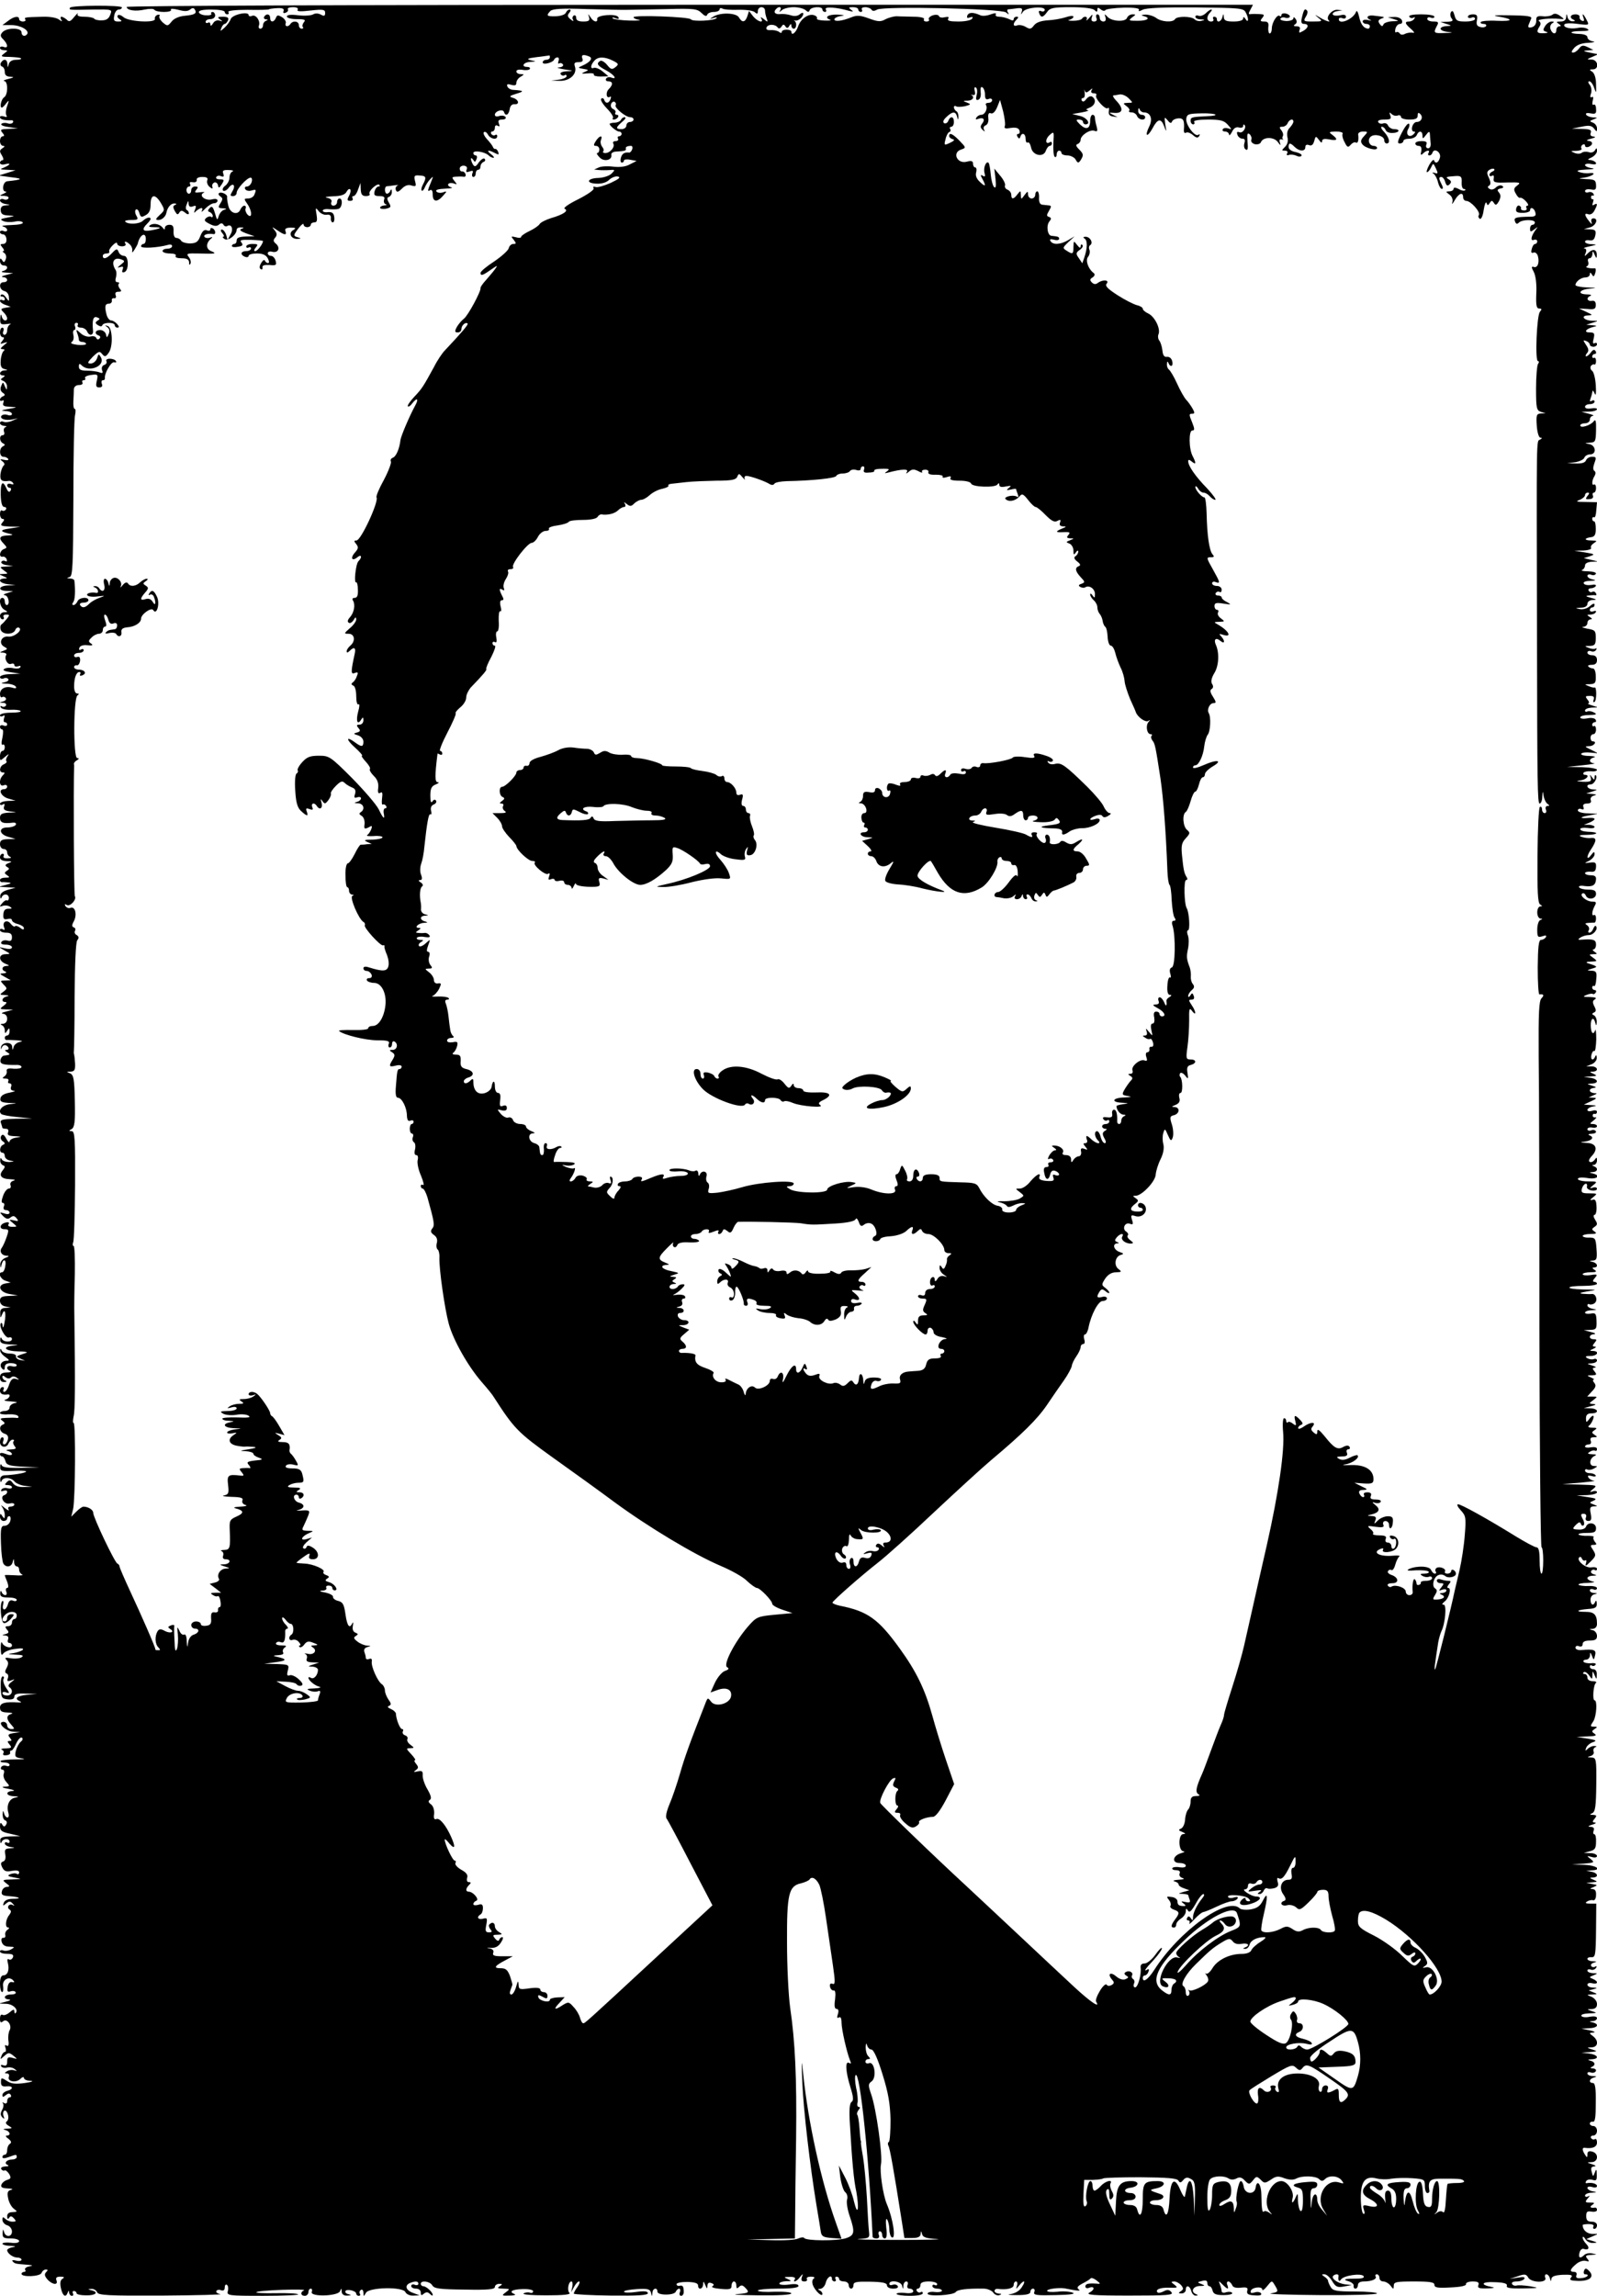 <?xml version="1.0" standalone="no"?>
<!DOCTYPE svg PUBLIC "-//W3C//DTD SVG 20010904//EN"
 "http://www.w3.org/TR/2001/REC-SVG-20010904/DTD/svg10.dtd">
<svg version="1.0" xmlns="http://www.w3.org/2000/svg"
 width="668pt" height="960pt" viewBox="0 0 668 960"
 preserveAspectRatio="xMidYMid meet">
<g transform="translate(0,960) scale(0.1,-0.1)"
fill="#000000" stroke="none">
<path d="M293 9568 c-5 -10 -6 -10 94 -8 83 1 83 1 74 -22 -6 -16 -16 -23 -35
-23 -15 -1 -30 3 -32 7 -3 4 -21 8 -40 8 -25 0 -33 4 -29 13 4 6 -2 1 -14 -13
-16 -20 -22 -23 -32 -12 -7 6 -17 12 -22 12 -4 0 -5 -6 -1 -12 6 -9 3 -9 -9 0
-10 8 -38 13 -69 12 -74 -2 -78 -2 -72 -12 3 -4 -2 -8 -10 -8 -9 0 -16 5 -16
10 0 15 -22 12 -47 -8 l-23 -17 38 0 c37 0 75 -21 66 -37 -9 -13 -24 -9 -24 7
0 20 -63 20 -80 0 -10 -11 -9 -18 4 -30 20 -21 21 -39 1 -31 -8 3 -15 1 -15
-4 0 -6 8 -10 18 -10 16 -1 16 -1 -1 -14 -16 -12 -13 -14 24 -14 23 -1 44 -3
47 -6 3 -3 -6 -6 -21 -6 -16 0 -27 -7 -30 -17 -4 -17 -5 -17 -6 0 -1 20 -16
23 -27 5 -4 -6 -2 -14 4 -16 7 -2 12 -12 12 -23 0 -13 7 -19 23 -20 18 -1 16
-3 -8 -9 -17 -4 -24 -8 -17 -9 16 -1 16 -58 -1 -68 -12 -8 -20 -43 -9 -43 2 0
11 8 18 18 12 15 13 14 4 -11 -6 -16 -7 -34 -3 -40 4 -6 0 -8 -10 -4 -10 3
-17 2 -17 -3 0 -9 17 -14 47 -13 7 1 10 -4 7 -9 -3 -5 -13 -7 -21 -4 -8 3 -20
3 -26 -1 -7 -5 5 -11 28 -14 l40 -6 -39 -2 c-33 -1 -37 -3 -26 -16 9 -10 9
-15 1 -15 -6 0 -11 -9 -11 -20 0 -11 6 -20 13 -20 8 0 7 -4 -3 -10 -12 -8 -13
-13 -2 -30 7 -12 8 -20 2 -20 -5 0 -10 -5 -10 -11 0 -6 9 -9 20 -6 27 7 25 -1
-2 -13 -21 -8 -19 -9 12 -10 l35 -2 -35 -11 -35 -11 50 -7 c54 -6 51 -10 -15
-17 -18 -2 -24 -42 -7 -43 7 0 3 -4 -8 -9 -19 -8 -19 -9 3 -9 13 -1 21 -5 17
-11 -3 -5 -12 -7 -20 -3 -8 3 -15 0 -15 -5 0 -6 10 -13 23 -15 22 -4 22 -4 0
-6 -15 -1 -21 -7 -20 -21 1 -15 9 -20 32 -21 30 -2 30 -2 -5 -9 -28 -5 -31 -8
-17 -14 10 -5 31 -6 47 -3 16 4 32 2 35 -3 4 -6 -16 -10 -47 -11 -29 -1 -45
-3 -36 -6 10 -2 18 -9 18 -15 0 -5 -7 -8 -15 -4 -8 3 -15 1 -15 -4 0 -6 6 -10
13 -10 7 0 13 -9 14 -20 1 -12 -4 -20 -14 -20 -13 0 -13 -3 -3 -15 7 -8 9 -15
4 -15 -5 0 -3 -4 4 -8 7 -5 10 -16 6 -26 -5 -14 -9 -15 -15 -4 -7 10 -9 9 -9
-4 0 -10 7 -18 15 -18 21 0 19 -18 -2 -23 -11 -3 -6 -6 12 -7 l30 -2 -30 -8
c-17 -4 -22 -8 -12 -9 21 -1 23 -21 2 -21 -21 0 -19 -31 3 -37 10 -2 19 -13
19 -25 2 -20 1 -20 -12 -2 -7 11 -17 16 -21 11 -4 -4 -2 -7 4 -7 7 0 12 -5 12
-11 0 -5 -4 -7 -10 -4 -5 3 -10 2 -10 -3 0 -5 10 -13 23 -17 l22 -8 -23 -4
c-20 -4 -20 -6 -7 -19 17 -17 20 -34 6 -34 -5 0 -12 8 -14 18 -3 11 -5 7 -6
-10 -1 -24 2 -26 27 -23 15 2 21 2 15 -1 -7 -3 -13 -14 -13 -25 0 -10 -5 -19
-11 -19 -6 0 -9 7 -5 15 3 8 1 15 -4 15 -6 0 -10 -9 -10 -20 0 -11 5 -20 11
-20 8 0 7 -5 -1 -15 -11 -13 -10 -15 6 -9 18 5 18 5 0 -10 -15 -12 -16 -16 -5
-16 8 0 10 -3 4 -8 -5 -4 -11 -21 -12 -39 -2 -23 2 -33 15 -36 16 -4 16 -5 0
-6 -20 -1 -25 -21 -5 -21 9 0 9 -2 -1 -9 -11 -7 -11 -9 2 -14 9 -4 16 -14 15
-24 0 -16 -1 -15 -9 2 -7 19 -8 19 -15 1 -5 -11 -3 -22 6 -28 11 -7 11 -11 2
-15 -7 -2 -13 -9 -13 -14 0 -6 4 -7 10 -4 6 3 7 -1 4 -9 -5 -12 2 -16 27 -17
34 -2 34 -2 -6 -9 -31 -6 -34 -7 -12 -9 15 0 27 -6 27 -12 0 -6 -8 -8 -19 -4
-22 7 -38 -10 -17 -18 8 -3 25 -4 38 -1 l23 5 -23 -10 c-12 -6 -29 -8 -37 -5
-8 4 -15 1 -15 -5 0 -6 8 -11 18 -12 9 0 12 -3 5 -5 -7 -3 -9 -12 -6 -20 3 -8
0 -14 -6 -14 -15 0 -14 -27 2 -34 9 -5 9 -7 0 -12 -18 -8 -16 -44 1 -44 8 0
17 -4 20 -9 4 -5 -4 -7 -16 -4 -19 4 -20 3 -8 -6 9 -7 11 -14 5 -18 -5 -5 -11
-20 -13 -35 -3 -27 5 -33 35 -29 6 1 14 -3 18 -9 3 -6 0 -7 -9 -4 -9 3 -16 1
-16 -5 0 -6 5 -11 11 -11 5 0 7 -5 3 -12 -5 -8 -11 -5 -17 10 -16 36 -25 25
-24 -28 1 -34 6 -50 15 -50 7 0 10 -5 7 -10 -4 -6 -11 -8 -16 -5 -5 4 -9 -3
-9 -14 0 -12 5 -21 11 -21 8 0 8 -5 -1 -15 -11 -13 -6 -15 31 -17 l44 -1 -45
-7 c-43 -6 -42 -13 5 -23 12 -3 7 -5 -12 -6 -36 -1 -41 -11 -17 -35 14 -15 14
-17 0 -22 -18 -7 -22 -35 -5 -32 6 2 14 -3 17 -11 2 -8 0 -11 -6 -7 -6 3 -13
2 -16 -3 -4 -5 6 -12 21 -14 l28 -4 -29 -2 c-28 -1 -29 -2 -10 -16 19 -14 19
-14 -1 -15 l-20 -1 20 -9 c17 -7 17 -9 3 -9 -31 -2 -19 -20 14 -24 l33 -4 -32
-1 c-40 -2 -44 -22 -5 -23 l27 -1 -25 -8 c-14 -4 -18 -8 -10 -9 16 -1 23 -41
8 -41 -4 0 -8 7 -8 15 0 8 -4 15 -10 15 -17 0 -11 -38 7 -49 17 -10 17 -10 1
-11 -10 0 -18 -7 -18 -15 0 -8 5 -15 11 -15 5 0 7 5 4 10 -3 6 1 10 11 10 14
0 15 -2 3 -17 -8 -10 -18 -21 -23 -24 -5 -4 -6 -14 -3 -23 8 -21 53 -21 61 0
3 8 10 12 16 9 16 -10 -21 -40 -45 -37 -29 4 -43 -28 -18 -42 16 -9 16 -10 -2
-17 -18 -7 -18 -8 -2 -8 10 -1 16 -5 13 -10 -10 -15 6 -43 20 -37 8 3 14 1 14
-5 0 -6 7 -8 16 -5 8 3 12 2 9 -4 -3 -6 -17 -7 -30 -4 -13 3 -30 2 -37 -3 -9
-5 0 -10 27 -14 l40 -6 -42 -2 c-24 0 -43 -6 -43 -12 0 -6 7 -9 15 -6 8 4 17
2 20 -3 3 -5 -5 -11 -17 -13 -17 -3 -15 -5 9 -6 17 0 35 -6 39 -12 4 -7 0 -9
-13 -5 -29 9 -53 -3 -53 -26 0 -10 4 -17 9 -13 5 3 12 1 15 -4 4 -5 -2 -12
-11 -14 -17 -4 -17 -5 0 -6 10 0 15 -6 12 -11 -4 -6 -11 -7 -17 -4 -7 4 -8 2
-4 -5 4 -6 23 -10 41 -9 19 1 37 -1 41 -5 4 -4 -14 -7 -39 -7 -27 0 -47 -5
-47 -11 0 -5 5 -7 12 -3 8 5 9 2 5 -9 -3 -10 -2 -17 3 -17 6 0 10 -4 10 -10 0
-5 -7 -7 -15 -4 -8 4 -15 1 -15 -5 0 -6 4 -11 9 -11 5 0 5 -15 1 -35 -5 -20
-4 -33 1 -29 5 3 9 -2 9 -10 0 -9 -4 -16 -10 -16 -5 0 -10 -10 -10 -22 0 -21
0 -21 22 -2 14 12 18 13 10 3 -6 -9 -9 -19 -5 -22 3 -4 -2 -9 -11 -13 -18 -7
-22 -34 -4 -34 9 0 9 -3 0 -12 -18 -18 -15 -49 3 -42 8 4 15 1 15 -5 0 -6 -6
-11 -13 -11 -27 0 -13 -30 17 -39 l31 -9 -32 -1 c-18 -1 -33 -6 -33 -12 0 -5
5 -7 12 -3 7 5 9 2 5 -9 -4 -12 2 -17 26 -20 31 -4 31 -4 -5 -5 -31 -2 -38 -6
-38 -22 0 -20 13 -25 54 -20 11 1 15 -3 12 -9 -4 -6 -20 -11 -35 -11 -38 0
-36 -28 3 -39 l31 -9 -32 -1 c-26 -1 -33 -5 -33 -21 0 -11 7 -20 15 -20 8 0
15 -6 15 -14 0 -8 6 -17 13 -19 6 -3 2 -6 -11 -6 -13 -1 -20 3 -17 9 3 6 1 10
-4 10 -6 0 -11 -7 -11 -15 0 -10 10 -15 28 -16 23 0 24 -2 8 -8 -15 -6 -16
-10 -7 -16 11 -6 11 -9 0 -16 -12 -8 -11 -11 1 -19 12 -8 11 -10 -7 -10 -13 0
-23 -4 -23 -10 0 -5 3 -9 8 -9 4 1 16 0 27 -1 15 -2 12 -4 -10 -10 l-30 -8 35
-2 35 -2 -33 -9 c-21 -6 -32 -16 -31 -27 0 -10 3 -12 6 -4 7 17 30 15 30 -3 0
-8 -4 -12 -8 -10 -3 3 -13 -3 -20 -12 -12 -14 -12 -16 2 -11 9 3 22 2 30 -3
11 -7 10 -9 -6 -9 -14 0 -20 -7 -21 -24 -1 -18 2 -22 17 -19 11 3 19 1 19 -5
0 -5 11 -13 25 -16 14 -4 25 -11 25 -17 0 -8 -5 -7 -15 1 -9 7 -18 10 -22 7
-3 -4 -11 1 -18 10 -15 20 -37 9 -28 -14 4 -11 3 -14 -5 -9 -7 4 -12 2 -12 -3
0 -6 11 -11 25 -11 18 0 25 -5 25 -19 0 -14 -5 -18 -19 -14 -10 3 -22 0 -25
-6 -5 -7 3 -11 18 -11 14 0 26 -5 26 -11 0 -7 -10 -9 -27 -5 l-28 6 25 -15
c25 -14 25 -14 3 -15 -30 0 -30 -28 0 -40 17 -7 18 -9 5 -9 -21 -1 -24 -17 -5
-24 6 -3 3 -6 -8 -7 -18 -1 -18 -2 5 -15 l25 -14 -23 -1 c-22 0 -22 -1 -7 -17
16 -16 16 -17 -1 -30 -17 -12 -16 -13 7 -14 17 -1 19 -3 6 -6 -20 -5 -23 -23
-4 -23 7 0 4 -7 -7 -15 -19 -14 -18 -15 10 -16 l29 -1 -30 -8 c-17 -4 -22 -8
-12 -9 10 -1 17 -9 17 -21 0 -12 -7 -20 -17 -21 -11 0 -13 -3 -5 -6 6 -2 12
-12 12 -21 0 -15 2 -15 10 -2 8 13 10 12 10 -2 0 -10 -4 -18 -10 -18 -5 0 -10
-4 -10 -10 0 -5 3 -9 8 -9 4 1 23 0 42 -1 24 -2 28 -4 13 -7 -12 -2 -24 -12
-26 -21 -4 -15 -5 -15 -6 1 -1 23 -45 20 -47 -3 0 -9 1 -10 3 -2 5 15 19 16
28 2 3 -5 0 -10 -7 -10 -9 0 -9 -3 2 -10 15 -9 13 -11 -12 -14 -7 0 -14 -9
-16 -18 -3 -18 11 -22 71 -21 9 0 17 -4 17 -9 0 -5 -15 -8 -32 -7 -24 3 -32 0
-30 -10 2 -8 -3 -18 -10 -22 -10 -7 -8 -9 5 -9 10 0 15 -4 12 -10 -3 -6 -1
-10 5 -10 7 0 10 -7 6 -15 -3 -10 1 -15 12 -16 9 -1 1 -4 -18 -8 -22 -4 -36
-12 -38 -23 -3 -14 4 -18 35 -20 38 -1 38 -1 5 -5 -32 -4 -52 -26 -37 -41 3
-4 34 -10 68 -13 l62 -6 -69 -1 c-58 -2 -67 -4 -62 -18 3 -9 6 -18 6 -20 0 -2
7 -4 15 -4 9 0 12 -6 9 -15 -5 -11 2 -15 27 -16 31 -2 31 -2 7 -6 -16 -2 -28
-10 -28 -16 -1 -7 -7 -1 -14 12 -9 17 -15 20 -21 11 -4 -7 -2 -16 6 -22 11 -7
11 -11 2 -15 -15 -6 -17 -33 -3 -33 6 0 10 -6 10 -14 0 -8 10 -17 23 -19 19
-4 19 -4 -5 -6 -14 0 -29 5 -31 12 -4 7 -6 6 -6 -5 -1 -9 5 -18 12 -21 9 -3 9
-7 -1 -20 -19 -22 -7 -37 31 -38 18 -1 24 -3 14 -6 -11 -3 -16 -11 -13 -19 3
-8 0 -14 -7 -14 -7 0 -18 -13 -24 -30 -7 -20 -8 -30 -1 -30 6 0 8 -7 4 -15 -3
-9 0 -15 9 -15 8 0 15 -5 15 -11 0 -6 -9 -8 -22 -3 -21 6 -21 6 -5 -11 13 -13
21 -14 31 -6 10 8 16 8 25 -3 10 -12 8 -14 -11 -9 -22 4 -22 4 -4 -11 19 -16
19 -16 -3 -16 -13 0 -20 4 -15 11 4 7 -1 10 -11 7 -26 -5 -31 -28 -6 -28 18 0
19 -3 9 -32 -6 -18 -15 -38 -20 -45 -12 -15 -2 -33 20 -34 12 0 11 -3 -6 -9
-12 -5 -21 -17 -21 -27 1 -17 2 -17 6 0 7 27 21 20 15 -8 -2 -14 -8 -25 -13
-25 -19 0 -8 -28 13 -35 l23 -8 -23 -4 c-36 -7 -23 -37 18 -44 l35 -6 -37 -2
c-30 -1 -38 -5 -38 -20 0 -12 8 -21 22 -24 l23 -4 -22 -2 c-17 -1 -23 -7 -22
-23 0 -21 1 -21 8 -4 11 29 18 6 10 -34 -3 -19 -7 -26 -8 -16 0 11 -4 17 -7
13 -11 -11 19 -65 33 -60 7 3 13 0 13 -6 0 -15 -37 -14 -43 2 -3 7 -6 5 -6 -5
-1 -14 8 -18 42 -20 37 -1 38 -2 9 -5 -47 -6 -29 -23 26 -24 26 0 40 -3 32 -6
-46 -15 -46 -15 -25 -24 l20 -9 -20 3 c-11 2 -19 9 -18 15 2 7 -9 12 -26 12
-16 0 -32 6 -34 13 -4 9 -6 9 -6 0 -1 -6 9 -19 21 -27 18 -13 19 -16 6 -16
-22 0 -33 -19 -19 -33 8 -8 11 -6 11 6 0 11 8 17 25 17 14 0 25 -4 25 -9 0 -5
-9 -7 -20 -4 -22 6 -28 -12 -7 -20 6 -3 0 -6 -15 -6 -21 -1 -28 -6 -28 -21 0
-13 6 -20 18 -19 10 0 12 3 5 6 -7 2 -13 9 -13 15 0 7 4 7 13 -1 8 -6 17 -7
23 -1 6 6 15 5 24 -1 12 -9 12 -10 -3 -5 -14 4 -21 -2 -29 -24 -5 -17 -14 -30
-20 -30 -5 0 -6 4 -3 10 3 5 1 10 -4 10 -6 0 -11 -7 -11 -15 0 -14 12 -19 32
-16 16 2 7 -18 -10 -22 -9 -3 1 -6 23 -7 25 -2 32 -4 18 -7 -13 -2 -23 -11
-23 -19 0 -8 -9 -14 -20 -14 -11 0 -20 -4 -20 -9 0 -4 16 -7 35 -5 19 1 38 -2
41 -8 3 -5 0 -9 -7 -7 -8 1 -27 1 -44 0 -24 -1 -27 -3 -15 -12 11 -8 12 -12 2
-16 -18 -7 -14 -31 7 -38 13 -4 17 -12 14 -25 -3 -11 -10 -20 -15 -20 -6 0 -8
7 -4 15 3 8 1 15 -4 15 -6 0 -10 -9 -10 -20 0 -23 28 -27 36 -5 4 8 11 15 17
15 6 0 7 -3 4 -7 -4 -3 -2 -12 4 -20 9 -10 6 -13 -17 -14 -17 -1 -22 -3 -12
-6 10 -2 18 -9 18 -13 0 -6 -11 -6 -25 0 -16 6 -25 6 -25 0 0 -6 4 -10 9 -10
5 0 11 -9 14 -20 4 -16 16 -20 73 -23 l69 -3 -77 -2 c-53 -1 -78 2 -81 11 -3
7 -6 5 -6 -5 -1 -20 3 -21 69 -18 25 1 42 -1 39 -4 -5 -6 -55 -14 -91 -15 -11
-1 -18 -8 -17 -18 0 -11 3 -13 6 -5 6 16 38 15 53 -2 6 -8 26 -17 43 -19 l32
-4 -34 -1 c-22 -1 -38 4 -47 16 -10 14 -15 15 -25 5 -11 -11 -10 -13 4 -13 9
0 17 -4 17 -9 0 -5 -8 -7 -19 -4 -10 3 -22 0 -25 -6 -4 -7 -1 -8 8 -5 9 3 16
2 16 -4 0 -6 -5 -12 -12 -14 -21 -7 0 -41 22 -35 11 3 20 1 20 -4 0 -5 -7 -9
-16 -9 -9 0 -12 -5 -8 -12 4 -7 -3 -4 -17 7 -13 11 -18 13 -11 5 6 -8 12 -23
12 -35 0 -16 -2 -17 -10 -5 -8 13 -10 12 -10 -2 0 -10 7 -18 15 -18 8 0 15 5
15 10 0 6 4 10 9 10 5 0 7 -9 4 -20 -3 -11 -13 -20 -23 -20 -16 0 -18 -9 -16
-73 1 -40 6 -78 10 -85 11 -18 34 -15 39 6 4 16 5 16 6 0 0 -10 6 -18 11 -18
6 0 10 -6 10 -14 0 -8 6 -17 13 -20 6 -3 -7 -5 -31 -3 -23 1 -42 2 -42 0 0 -1
4 -13 10 -27 6 -16 6 -26 0 -26 -5 0 -7 -7 -4 -15 4 -8 2 -15 -4 -15 -6 0 -13
6 -15 13 -3 7 -6 5 -6 -5 -1 -14 7 -18 34 -18 19 0 35 -4 35 -10 0 -5 -7 -7
-16 -3 -10 4 -17 -1 -21 -16 -3 -11 -10 -21 -15 -21 -6 0 -8 9 -5 20 3 11 1
18 -3 15 -12 -7 -7 -88 6 -92 6 -2 19 6 29 17 16 18 16 20 2 20 -10 0 -17 -7
-17 -15 0 -8 -4 -15 -10 -15 -14 0 -13 13 2 28 17 17 48 15 48 -3 0 -8 -4 -15
-10 -15 -5 0 -10 -7 -10 -15 0 -8 -7 -15 -16 -15 -13 0 -14 -3 -5 -14 10 -11
8 -15 -6 -19 -16 -4 -16 -5 -1 -6 11 -1 15 -6 12 -16 -4 -8 -1 -15 5 -15 6 0
11 -5 11 -10 0 -16 -34 -7 -41 10 -4 8 -6 -2 -6 -22 1 -28 3 -33 11 -22 6 8
29 17 51 19 25 4 36 2 30 -4 -6 -5 -23 -11 -40 -14 -26 -3 -24 -4 10 -6 30 -1
36 -4 25 -11 -8 -5 -28 -7 -45 -4 -23 4 -27 2 -18 -7 9 -9 9 -17 1 -33 -8 -14
-8 -21 0 -24 6 -2 8 -11 5 -19 -5 -13 -2 -15 13 -10 18 7 18 6 1 -7 -12 -9
-14 -16 -8 -21 18 -11 12 -35 -9 -35 -11 0 -20 4 -20 10 0 5 7 7 16 3 15 -5
15 -3 -1 20 -9 14 -14 31 -10 37 3 5 2 10 -4 10 -6 0 -9 -20 -8 -46 2 -43 4
-47 29 -50 19 -2 28 2 28 12 0 10 12 14 48 12 l47 -1 -43 -4 c-41 -4 -54 -16
-29 -27 8 -4 7 -5 -3 -5 -59 4 -80 -2 -80 -21 0 -16 7 -20 33 -21 17 -1 24 -3
14 -6 -21 -6 -22 -21 0 -45 15 -17 15 -18 0 -18 -10 0 -17 7 -17 15 0 8 -7 15
-15 15 -31 0 8 -40 40 -41 l30 -2 -28 -4 c-23 -4 -26 -7 -16 -19 9 -11 9 -14
-1 -14 -10 0 -10 -3 0 -15 11 -13 8 -15 -16 -16 -16 0 -23 -3 -16 -6 6 -2 10
-9 6 -14 -3 -5 0 -9 5 -9 18 0 26 5 23 13 -1 4 1 7 6 7 4 0 13 14 20 30 8 17
18 27 23 24 6 -3 4 -11 -4 -17 -8 -7 -17 -24 -21 -39 -5 -24 -3 -27 26 -31 18
-2 7 -4 -24 -4 -32 0 -61 -3 -65 -6 -3 -4 3 -7 15 -7 12 0 22 -4 22 -10 0 -5
-6 -7 -14 -4 -8 3 -17 1 -21 -5 -3 -6 -1 -11 5 -11 7 0 9 -7 6 -16 -4 -10 1
-25 10 -35 16 -18 16 -19 -7 -20 -15 -1 -9 -5 16 -9 22 -4 30 -8 18 -9 -33 -2
-28 -21 5 -22 22 -1 23 -2 5 -6 -25 -5 -37 -33 -28 -63 3 -11 2 -20 -4 -20 -5
0 -12 8 -14 18 -4 13 -5 12 -6 -5 0 -12 4 -23 11 -25 7 -3 8 -10 4 -17 -7 -11
-10 -11 -17 0 -6 10 -9 8 -9 -8 0 -18 8 -24 43 -31 l42 -10 -42 -1 c-34 -1
-43 -5 -42 -18 0 -11 3 -13 6 -5 6 15 33 16 33 1 0 -5 -4 -7 -10 -4 -5 3 -10
2 -10 -4 0 -5 10 -12 23 -14 22 -4 22 -4 -2 -6 -19 -1 -23 -5 -19 -25 3 -16 0
-27 -9 -30 -11 -4 -11 -10 -3 -26 8 -15 17 -18 40 -13 20 3 30 1 30 -6 0 -7
-4 -10 -9 -7 -5 4 -17 3 -28 -1 -14 -6 -11 -9 17 -14 34 -6 34 -6 -9 -8 -42
-1 -43 -2 -25 -16 16 -12 16 -14 3 -15 -9 0 -19 -8 -21 -18 -4 -15 2 -19 31
-21 44 -3 55 -11 14 -11 -19 0 -33 -6 -37 -16 -5 -14 -4 -15 9 -4 13 11 18 11
28 0 9 -9 9 -11 0 -6 -15 8 -27 -10 -13 -19 8 -5 7 -11 -1 -22 -16 -19 -19
-53 -5 -53 6 0 5 -4 -2 -9 -7 -4 -12 -14 -10 -22 2 -8 -2 -13 -8 -12 -7 1 -10
-6 -7 -17 4 -13 14 -20 32 -20 23 -1 24 -2 8 -11 -10 -6 -25 -8 -33 -5 -8 3
-14 1 -14 -4 0 -6 13 -10 30 -10 22 0 28 -4 24 -15 -4 -8 -11 -12 -17 -8 -6 4
-8 -2 -4 -16 7 -29 -1 -51 -19 -51 -9 0 -14 -12 -14 -35 0 -19 4 -35 9 -35 4
0 6 11 4 24 -5 26 23 44 41 26 8 -8 7 -11 -4 -8 -9 2 -16 -6 -18 -21 -3 -18 0
-22 12 -18 8 3 18 2 21 -3 4 -6 -5 -10 -19 -10 -29 0 -36 -19 -8 -21 9 -1 4
-5 -13 -9 l-30 -8 31 -1 c29 -1 53 -25 39 -39 -3 -3 -5 1 -5 8 0 9 -5 8 -19
-4 -11 -10 -25 -15 -30 -11 -7 3 -11 -3 -11 -16 0 -16 3 -19 13 -11 16 14 39
-18 27 -38 -4 -7 -7 -26 -5 -42 3 -19 0 -26 -7 -22 -8 5 -9 2 -5 -9 3 -10 2
-17 -2 -17 -5 0 -12 -8 -15 -17 -6 -16 -6 -16 12 0 17 15 20 15 38 1 18 -15
18 -15 -4 -9 -18 5 -22 2 -22 -15 0 -16 -4 -20 -16 -16 -9 3 -12 2 -9 -5 4 -5
14 -7 23 -5 10 3 24 1 32 -5 13 -10 13 -10 -1 -6 -9 3 -22 1 -30 -4 -11 -7
-11 -9 0 -9 7 0 11 -6 8 -14 -8 -20 30 -27 48 -9 8 8 15 10 15 4 0 -6 12 -12
28 -12 15 -1 5 -5 -23 -9 -36 -5 -56 -4 -72 6 -28 18 -29 18 -29 -4 0 -14 7
-18 23 -16 28 3 31 -12 3 -19 -11 -3 -20 -11 -20 -17 0 -10 3 -10 14 -1 10 8
16 9 21 1 3 -5 1 -10 -4 -10 -6 0 -11 -7 -11 -16 0 -9 -5 -12 -13 -8 -6 4 -9
4 -5 -1 4 -4 3 -17 -3 -27 -8 -15 -8 -23 1 -32 8 -8 10 -7 5 5 -4 10 -2 20 3
23 5 3 12 -4 15 -16 4 -12 1 -25 -5 -29 -6 -4 -4 -11 8 -18 17 -10 17 -11 -6
-12 -17 -1 -20 -3 -7 -6 19 -5 24 -23 5 -23 -6 0 -4 -6 7 -13 12 -10 14 -16 7
-21 -7 -4 -12 -16 -12 -27 0 -10 -4 -19 -10 -19 -5 0 -10 -4 -10 -10 0 -6 9
-6 26 0 32 12 34 12 34 0 0 -5 -9 -10 -19 -10 -24 0 -36 -16 -19 -23 7 -3 3
-6 -10 -6 -13 -1 -20 -5 -17 -11 4 -6 10 -8 14 -6 4 3 12 -4 19 -14 9 -16 8
-20 -7 -25 -11 -3 -22 -12 -25 -20 -4 -11 3 -15 27 -16 19 -1 24 -3 13 -6 -14
-4 -17 -11 -12 -35 3 -17 14 -37 24 -44 16 -12 15 -13 -5 -14 -15 0 -23 -6
-23 -17 0 -12 3 -14 8 -7 5 9 11 8 20 -2 11 -12 10 -14 -6 -14 -10 0 -23 5
-30 12 -9 9 -12 8 -12 -4 0 -9 9 -20 20 -23 11 -3 20 -15 20 -26 0 -24 -27
-25 -33 -2 -4 14 -5 12 -6 -4 -1 -20 4 -23 34 -23 19 0 35 -5 35 -11 0 -7 -14
-10 -35 -7 -19 2 -35 0 -35 -4 0 -4 15 -9 33 -9 23 -1 26 -3 9 -6 -12 -2 -22
-8 -22 -12 0 -13 24 -31 42 -31 10 0 18 -4 18 -9 0 -5 -10 -7 -22 -4 -14 4
-20 2 -15 -3 9 -10 11 -10 60 -14 25 -2 27 -4 9 -7 -12 -2 -20 -9 -17 -14 4
-5 1 -9 -4 -9 -6 0 -11 -4 -11 -8 0 -15 78 -12 84 4 3 8 11 14 18 14 9 0 9 -3
1 -11 -8 -8 -7 -16 5 -30 20 -23 47 -26 38 -4 -4 11 1 15 17 15 16 0 18 -3 8
-9 -9 -6 -11 -18 -6 -40 7 -32 20 -40 28 -18 4 10 6 10 6 0 1 -7 6 -13 12 -13
5 0 7 5 4 10 -3 6 -1 10 4 10 6 0 11 -4 11 -9 0 -5 18 -9 40 -9 40 -1 55 13
23 21 -17 4 -17 5 0 6 10 0 20 -6 23 -14 5 -13 44 -15 273 -14 146 1 256 4
243 6 -12 2 -20 8 -17 13 3 5 12 7 20 3 10 -3 15 1 15 12 0 9 4 14 9 11 5 -3
7 -15 4 -26 -5 -19 0 -20 148 -20 84 0 150 3 146 6 -3 4 -46 6 -94 5 -48 -1
-84 1 -81 4 4 4 53 8 110 10 57 2 97 1 90 -2 -17 -7 -15 -23 3 -23 8 0 15 7
15 15 0 8 4 15 10 15 5 0 7 -6 4 -14 -8 -21 109 -18 118 3 6 14 7 14 7 -1 1
-12 9 -18 24 -17 17 1 18 2 4 6 -9 2 -15 8 -12 13 6 10 45 1 45 -11 0 -5 5 -9
11 -9 5 0 8 4 4 9 -3 5 -1 12 5 16 5 3 10 -2 10 -12 1 -17 1 -17 11 0 14 23
156 26 165 2 4 -8 18 -15 33 -14 l26 1 -27 10 c-31 11 -37 32 -12 42 23 9 34
7 34 -4 0 -5 -7 -7 -15 -4 -8 4 -15 1 -15 -5 0 -6 9 -11 20 -11 12 0 20 -7 20
-16 0 -13 3 -14 13 -5 10 8 17 7 25 -1 7 -7 12 -9 12 -4 0 11 -27 36 -39 36
-6 0 -11 5 -11 10 0 16 38 11 48 -6 8 -14 31 -17 136 -18 98 -2 126 1 126 11
0 7 8 13 18 13 14 0 15 -2 2 -10 -12 -7 -8 -10 15 -10 29 -1 29 -1 11 -15 -19
-14 -18 -15 15 -14 19 0 28 3 22 6 -27 10 -11 20 32 21 26 1 45 -3 45 -9 0 -6
-6 -9 -13 -6 -8 3 -20 1 -27 -3 -7 -5 35 -8 94 -8 71 0 105 3 98 10 -11 11 -4
48 8 48 5 0 6 -10 4 -22 l-5 -23 12 22 c7 13 16 23 21 23 5 0 2 -10 -6 -22 -9
-12 -16 -25 -16 -29 0 -3 70 -7 155 -8 113 -1 155 1 155 10 0 8 -15 10 -50 5
-27 -4 -50 -3 -50 1 0 5 24 9 54 11 45 3 55 0 59 -15 4 -17 5 -17 6 0 1 19 21
24 21 4 0 -16 72 -16 77 1 3 6 9 12 14 12 4 0 6 -7 3 -15 -4 -8 -1 -15 5 -15
6 0 11 7 11 15 0 24 -4 30 -17 27 -7 -2 -13 1 -13 7 0 5 20 9 45 9 31 -1 45
-5 45 -15 0 -20 20 -16 21 5 0 14 2 14 9 -3 7 -17 9 -17 9 -3 1 12 6 15 17 11
11 -4 12 -8 4 -13 -7 -4 8 -9 34 -11 39 -4 46 -1 46 13 0 10 5 18 10 18 6 0
10 -8 10 -17 0 -13 3 -14 11 -6 9 9 15 8 25 -2 21 -21 18 -24 -33 -28 -27 -2
14 -4 90 -5 82 -1 137 2 137 8 0 5 -30 8 -70 7 -38 -2 -70 0 -70 5 0 4 38 8
85 8 57 0 85 4 85 11 0 8 -14 10 -40 6 -22 -3 -40 -1 -40 4 0 5 12 9 28 10 24
0 25 1 7 9 -18 8 -17 9 8 9 16 1 26 -3 22 -9 -11 -17 7 -11 21 8 13 16 14 16
8 0 -4 -13 -1 -18 11 -18 9 0 13 5 10 10 -3 6 4 10 17 10 13 0 18 -3 12 -8 -7
-4 -8 -15 -4 -27 9 -24 40 -53 40 -37 0 6 -6 13 -12 15 -8 4 -7 6 3 6 9 1 20
12 23 26 6 24 26 36 26 15 0 -5 5 -10 11 -10 5 0 7 5 4 10 -3 5 -1 10 4 10 6
0 11 -4 11 -10 0 -5 9 -10 20 -10 11 0 20 -7 20 -15 0 -8 5 -15 10 -15 6 0 10
7 10 15 0 13 13 15 70 14 51 -1 70 -5 70 -15 0 -8 11 -14 26 -14 15 0 23 4 19
11 -4 6 -13 8 -21 5 -8 -3 -14 -1 -14 4 0 18 48 11 53 -7 4 -17 5 -17 6 0 0 9
6 17 12 17 6 0 9 -7 5 -15 -3 -9 0 -15 9 -15 8 0 15 -5 15 -11 0 -7 -14 -10
-35 -7 -19 2 -35 0 -35 -4 0 -4 25 -8 55 -8 32 0 55 4 55 11 0 5 -4 8 -9 4 -5
-3 -12 -1 -16 5 -3 5 -1 10 4 10 6 0 11 7 11 15 0 10 11 15 35 15 19 0 35 -5
35 -11 0 -5 -4 -7 -10 -4 -5 3 -10 1 -10 -4 0 -6 9 -11 20 -11 11 0 20 -4 20
-9 0 -4 -13 -7 -30 -5 -16 2 -30 -1 -30 -7 0 -13 109 -7 118 7 7 10 46 15 116
14 16 0 35 -8 41 -17 6 -9 18 -13 26 -10 10 4 9 6 -3 6 -10 1 -18 6 -18 11 0
6 6 10 13 9 37 -5 67 2 67 16 0 8 4 15 10 15 5 0 7 -8 4 -17 -5 -17 -5 -17 9
0 21 26 30 21 11 -7 -9 -15 -28 -26 -47 -29 -18 -2 -6 -4 26 -4 41 0 57 4 57
14 0 7 5 13 11 13 6 0 9 -7 5 -15 -4 -12 9 -14 89 -12 63 1 86 5 72 10 -12 5
-41 7 -64 4 -24 -2 -43 -1 -43 4 0 8 50 14 74 10 54 -11 70 -12 58 -4 -9 7 -5
13 15 24 16 8 31 17 34 21 3 5 14 1 25 -7 19 -15 19 -16 -1 -14 -34 2 -45 -1
-45 -12 0 -6 6 -9 14 -6 24 10 28 -6 4 -19 -19 -10 11 -13 165 -13 163 0 187
2 177 14 -9 11 -17 12 -32 4 -11 -6 -22 -8 -26 -5 -11 12 10 21 49 20 35 -1
37 0 22 12 -16 12 -16 13 -2 14 9 0 22 -7 30 -16 10 -13 10 -17 -2 -25 -11 -7
-11 -9 4 -9 9 0 17 7 17 15 0 22 17 18 23 -5 3 -11 11 -20 19 -19 10 0 10 2 1
6 -24 9 -14 33 15 34 23 0 24 2 8 8 -19 7 -19 8 2 13 15 4 22 2 22 -8 0 -8 4
-14 9 -14 5 0 11 -8 13 -18 4 -15 15 -19 46 -19 23 0 39 4 36 9 -3 5 -14 6
-25 3 -10 -4 -19 -2 -19 4 0 5 -3 18 -7 28 -7 17 -6 17 11 0 21 -21 27 -22 20
-2 -4 8 -2 15 4 15 5 0 12 -7 16 -15 3 -10 16 -13 36 -11 26 3 31 0 27 -13 -3
-13 4 -18 30 -19 23 -2 32 1 28 8 -4 6 -16 8 -27 4 -14 -4 -19 -2 -16 7 5 15
48 20 48 5 0 -6 9 0 20 14 20 25 20 25 32 5 17 -28 16 -29 -17 -35 -16 -3 77
-6 208 -7 130 -1 237 2 237 7 0 4 -41 8 -92 8 -78 0 -93 3 -102 19 -6 10 -11
22 -11 26 0 4 -7 12 -15 17 -13 9 -13 10 0 10 9 0 23 -13 32 -28 15 -25 22
-28 50 -23 l33 6 -29 3 c-30 4 -60 25 -49 36 9 8 23 8 22 -1 -3 -19 2 -27 10
-15 10 17 86 28 95 14 4 -6 -6 -10 -26 -10 -52 0 -65 -3 -38 -11 14 -4 24 -13
22 -19 -1 -7 2 -12 8 -12 5 0 10 7 10 15 0 9 9 15 24 15 33 0 57 10 50 21 -3
5 0 9 5 9 6 0 11 -7 11 -15 0 -8 7 -15 16 -15 9 0 23 -8 30 -17 13 -17 13 -17
14 0 0 15 11 17 85 17 67 0 85 -3 85 -14 0 -12 14 -14 68 -11 43 2 66 7 64 14
-1 6 11 11 28 11 22 0 28 -4 24 -15 -5 -12 2 -15 37 -14 28 1 35 3 19 6 -51 9
-43 23 12 20 39 -1 54 -6 51 -15 -4 -9 13 -12 68 -11 68 1 70 2 29 9 -25 4
-50 5 -56 3 -7 -2 -15 0 -19 6 -4 7 4 11 19 11 14 0 28 5 32 11 4 8 -4 9 -27
5 l-34 -5 34 11 c28 10 35 9 43 -5 12 -23 80 -24 72 -2 -4 8 -1 15 4 15 6 0
13 -8 15 -17 4 -14 5 -14 6 -3 1 11 14 16 47 18 36 1 44 -1 36 -11 -8 -9 -4
-13 16 -14 60 -5 87 16 56 44 -9 9 -14 9 -18 -2 -3 -8 -1 -15 4 -15 23 0 8
-15 -16 -16 -18 -2 -24 2 -20 12 3 8 -1 14 -9 14 -21 0 -19 10 7 32 12 11 31
17 41 14 15 -4 16 -2 6 10 -9 11 -6 14 17 15 26 2 26 2 5 6 -13 3 -28 0 -34
-6 -17 -17 -26 -13 -20 10 3 11 11 18 18 15 20 -7 26 5 10 21 -8 8 -15 20 -15
26 0 7 5 4 11 -5 5 -10 20 -18 32 -17 20 1 20 2 -3 9 l-25 7 25 11 25 11 -26
0 c-22 1 -39 17 -39 37 0 2 12 4 26 4 14 0 23 -4 19 -10 -3 -6 -1 -10 4 -10 6
0 11 7 11 15 0 9 -9 15 -22 15 -17 0 -23 6 -23 23 0 19 4 22 23 19 12 -2 22 1
22 7 0 6 -3 10 -7 10 -20 -3 -26 2 -13 11 12 8 10 10 -9 10 -21 0 -22 2 -10
17 10 11 10 14 2 9 -7 -4 -13 -2 -13 3 0 6 12 12 28 12 23 2 24 2 4 6 -12 2
-22 9 -22 14 0 6 9 7 20 4 11 -4 20 -2 20 4 0 10 -22 16 -43 12 -5 -1 -6 3 -2
9 4 6 15 8 26 5 16 -5 19 -2 18 22 0 23 -2 25 -8 9 -7 -19 -8 -19 -13 2 -5 16
-2 22 10 23 10 1 7 4 -8 9 -24 8 -24 8 -2 9 28 1 30 37 2 44 -14 4 -20 0 -20
-11 0 -15 -2 -15 -10 -2 -12 18 -13 30 -2 29 32 -5 52 3 52 22 0 11 -4 18 -9
14 -5 -3 -12 -1 -16 5 -3 5 1 10 9 10 9 0 16 9 16 20 0 11 -7 20 -15 20 -8 0
-15 5 -15 10 0 6 6 9 13 8 9 -2 12 19 12 80 1 60 -3 82 -12 82 -19 0 -16 18 5
23 13 4 11 5 -5 6 -13 0 -23 5 -23 11 0 5 6 7 14 4 8 -3 17 -1 21 5 3 6 -2 11
-12 12 -10 0 -13 3 -5 6 17 7 15 21 -5 26 -14 4 -12 5 5 6 34 2 26 19 -10 24
l-33 4 35 2 c33 3 33 4 10 11 -24 8 -24 8 -2 9 27 1 30 28 5 47 -17 13 -17 13
2 15 11 1 4 5 -15 9 l-35 7 33 2 c34 1 44 16 15 24 -17 4 -17 5 0 6 9 0 17 6
17 12 0 7 -11 9 -30 6 -16 -4 -32 -2 -35 3 -4 6 10 10 32 11 34 1 35 2 13 9
-24 8 -24 8 -2 9 15 1 22 7 22 21 0 12 -10 24 -22 30 -23 9 -23 9 2 10 23 1
23 2 5 9 l-20 8 20 5 c18 5 18 6 -2 7 -13 0 -23 6 -23 12 0 6 9 9 20 6 25 -6
27 8 3 18 -17 7 -16 8 2 15 19 8 19 9 -2 9 -13 1 -23 5 -23 11 0 5 6 7 14 4 8
-3 17 0 22 7 4 7 3 10 -4 5 -6 -3 -13 -2 -16 3 -4 5 2 12 11 14 14 4 13 5 -4
6 -13 0 -23 5 -23 10 0 5 8 8 18 7 15 -1 17 11 18 112 l1 112 -26 0 c-19 0
-22 3 -12 9 8 5 19 7 25 5 6 -2 12 7 12 21 1 17 -3 25 -15 26 -12 0 -11 2 4 8
19 8 18 9 -5 13 l-25 5 25 2 c23 2 24 3 5 11 -17 7 -17 9 -2 9 25 1 21 19 -5
24 l-23 4 23 2 c45 2 20 21 -30 23 l-53 2 49 3 c45 4 47 5 30 19 -18 14 -18
15 4 9 13 -4 22 -2 22 4 0 6 -12 12 -27 12 l-28 1 25 7 c21 5 26 12 26 39 1
17 -2 32 -7 32 -5 0 -6 7 -3 15 4 10 0 15 -12 16 -14 1 -13 3 6 9 14 4 19 8
11 9 -11 1 -11 4 -1 16 10 12 9 15 -6 16 -15 0 -16 2 -4 7 13 6 16 28 17 120
1 108 0 112 -21 113 -18 1 -18 2 -3 6 10 3 16 11 13 18 -3 8 0 16 7 19 7 3 6
5 -3 5 -9 1 -22 -5 -29 -12 -10 -10 -11 -9 -6 5 4 9 16 19 28 23 18 6 14 9
-23 15 l-45 7 45 2 c33 1 41 4 30 11 -13 9 -13 11 0 20 13 8 12 10 -3 10 -16
0 -16 2 -2 23 13 21 17 87 5 87 -10 0 -5 65 5 72 5 4 0 8 -12 8 -14 0 -23 6
-23 15 0 8 -5 15 -12 15 -6 0 -8 3 -4 7 4 5 14 -1 22 -11 14 -20 14 -20 15 0
0 18 1 18 9 -1 8 -19 9 -19 9 3 1 13 -5 22 -14 22 -8 0 -15 5 -15 11 0 5 4 8
9 4 5 -3 12 -1 15 4 4 5 -5 8 -19 6 -14 -1 -28 2 -31 6 -3 5 2 9 10 9 9 0 16
8 17 18 0 15 1 14 8 -2 7 -19 8 -19 13 2 6 23 -4 27 -59 22 -13 -1 -23 4 -23
10 0 7 7 10 15 6 9 -3 15 0 15 9 0 10 10 15 30 15 23 0 30 5 30 19 0 11 -8 22
-17 24 -17 4 -17 5 0 6 10 1 17 9 17 20 0 39 -11 51 -48 51 -45 0 -38 8 11 12
30 2 37 6 36 23 0 11 -3 14 -6 8 -7 -19 -19 -16 -20 6 -1 11 6 22 15 24 15 4
15 5 0 6 -10 0 -18 5 -18 11 0 5 7 7 15 4 8 -4 15 -1 15 5 0 6 -16 10 -35 9
-19 -1 -38 2 -42 5 -3 4 14 8 38 8 24 1 34 4 22 6 -13 2 -23 9 -23 14 0 5 10
10 23 10 17 1 18 2 4 6 -9 2 -15 9 -11 14 3 5 10 7 15 4 5 -4 9 -1 9 5 0 6
-11 8 -24 6 -24 -4 -64 30 -50 42 4 4 9 1 11 -6 3 -6 9 -10 14 -7 5 4 6 -2 3
-12 -5 -14 0 -12 19 7 23 23 24 27 11 48 -13 19 -13 22 2 22 13 0 14 3 5 13
-6 8 -8 17 -5 20 3 3 -8 5 -25 5 -17 -1 -34 2 -38 5 -3 4 11 7 33 7 33 0 40 3
40 20 0 23 -34 28 -42 6 -3 -8 -16 -13 -30 -12 -28 1 -29 3 -10 22 11 10 15
11 19 1 2 -6 7 -9 11 -5 4 3 3 16 -4 27 -9 17 -8 21 4 21 10 0 13 -6 10 -15
-4 -9 0 -15 10 -15 12 0 14 7 10 30 -5 25 -3 30 12 31 18 0 18 1 0 8 -19 7
-19 8 0 16 15 7 10 10 -26 15 l-45 7 43 1 c23 1 42 6 42 12 0 5 -8 7 -17 4
-15 -5 -15 -3 1 10 19 15 15 16 -55 18 l-74 2 75 6 c41 4 67 7 58 8 -9 1 -20
7 -24 14 -5 8 0 9 14 6 12 -4 20 -2 16 3 -3 5 -14 9 -25 9 -10 0 -19 5 -19 11
0 5 4 7 10 4 5 -3 18 -1 27 4 17 10 17 10 0 11 -22 0 -19 32 3 42 10 4 7 7
-10 7 -19 1 -22 3 -10 10 8 6 18 7 22 5 4 -3 8 0 8 7 0 7 -10 9 -25 7 -14 -3
-25 -1 -25 3 0 5 7 9 15 9 9 0 12 6 9 15 -4 10 0 15 12 15 16 0 17 2 4 10 -13
9 -13 11 0 20 12 8 10 10 -10 10 -14 0 -20 4 -14 8 12 8 26 42 17 42 -3 0 -11
-7 -17 -16 -10 -13 -12 -13 -12 5 0 15 7 21 23 21 33 0 29 20 -4 21 l-28 1 30
8 c21 5 24 8 10 9 -20 2 -20 2 -1 16 19 15 19 15 -2 15 l-23 0 20 22 c16 16
18 25 10 35 -6 7 -8 13 -3 14 5 0 0 4 -11 9 -19 8 -18 9 4 9 20 1 21 3 11 16
-10 12 -10 15 1 16 8 1 3 5 -11 9 -24 8 -24 8 -2 9 12 1 22 6 22 12 0 6 -6 9
-13 6 -8 -3 -20 -1 -28 4 -10 6 -7 9 14 9 29 0 39 20 10 21 -15 0 -15 2 2 9
11 5 14 9 6 9 -11 1 -11 4 -1 16 10 12 10 15 -4 15 -22 0 -21 20 2 21 9 1 4 5
-13 9 l-30 8 27 1 c25 1 27 4 26 37 -1 32 -4 35 -25 31 -12 -2 -23 0 -23 4 0
5 12 10 28 10 23 2 24 2 5 6 -13 2 -23 9 -23 14 0 6 4 8 8 5 4 -2 14 -1 21 4
16 10 7 42 -11 39 -7 -1 -24 0 -38 1 -17 2 -10 5 20 10 44 7 43 7 -19 8 -78 2
-74 15 4 15 30 0 55 4 55 9 0 4 -5 8 -11 8 -8 0 -7 6 2 16 13 15 11 17 -19 12
-17 -2 -32 -1 -32 4 0 4 15 8 33 8 24 0 28 3 17 10 -10 6 -11 10 -2 10 18 0
15 18 -5 23 -17 4 -16 5 0 6 16 1 18 8 15 48 -3 45 -5 48 -31 48 -15 -1 -27 3
-27 7 0 4 15 8 33 8 24 0 28 3 17 10 -13 9 -13 11 0 20 12 8 13 13 2 30 -7 11
-8 20 -2 20 5 0 9 15 8 34 -1 26 -5 33 -17 29 -12 -3 -11 0 3 11 19 15 18 16
-16 16 -31 0 -35 3 -31 20 6 21 25 29 21 8 -2 -7 7 -14 20 -16 12 -2 22 1 22
7 0 6 -8 8 -17 5 -15 -5 -15 -3 1 10 19 15 18 16 -22 16 -23 0 -42 5 -42 10 0
6 15 8 40 4 40 -7 59 10 23 19 -17 4 -17 5 0 6 20 1 23 17 5 24 -10 4 -10 6 0
6 6 1 12 9 12 19 0 13 -2 14 -9 3 -5 -7 -14 -12 -20 -10 -8 3 -5 12 8 26 27
29 17 53 -23 54 -30 2 -30 2 -3 6 28 5 36 18 15 26 -7 3 -3 6 10 6 13 1 21 5
17 11 -3 5 -12 7 -20 3 -8 -3 -15 0 -15 5 0 6 9 9 20 7 11 -2 20 0 20 6 0 5
-8 9 -17 9 -15 0 -14 2 3 15 10 8 14 14 8 13 -7 -2 -12 2 -12 7 0 6 4 9 9 7 5
-1 9 3 9 9 0 6 -9 8 -20 4 -11 -3 -20 -2 -20 4 0 5 10 12 23 14 18 3 16 5 -8
6 l-30 2 30 14 c24 11 26 14 10 15 l-20 1 20 9 c17 7 17 9 3 9 -10 1 -18 6
-18 11 0 6 8 10 18 11 11 1 9 4 -8 9 -24 8 -24 8 -2 9 31 1 28 19 -5 24 l-28
4 30 2 c26 2 27 3 10 11 -17 7 -17 9 -2 9 25 1 21 21 -5 22 l-23 0 23 9 c12 5
22 17 21 27 0 11 -3 13 -6 6 -8 -21 -22 -15 -16 7 3 11 8 18 12 15 4 -2 7 20
8 48 0 29 -2 46 -4 40 -8 -23 -18 -14 -19 17 -1 32 12 41 19 13 4 -14 5 -13 6
4 0 12 -5 24 -11 27 -10 5 -10 7 -1 12 10 4 10 11 2 26 -8 16 -8 23 2 29 10 6
3 9 -21 10 -28 0 -31 2 -15 8 11 5 23 7 27 5 4 -3 9 0 13 6 3 5 1 10 -4 10 -6
0 -11 5 -11 11 0 5 3 8 8 6 4 -3 8 10 9 29 3 29 0 34 -20 35 -21 1 -21 1 3 9
25 7 24 9 -20 23 -8 3 -2 6 14 6 28 1 29 2 10 16 -19 14 -19 14 1 15 17 0 17
2 5 10 -8 5 -10 10 -5 10 6 0 11 9 11 20 0 20 -10 24 -56 21 -20 -2 -22 0 -10
8 8 6 25 11 36 11 20 0 41 27 29 38 -2 3 -7 -3 -11 -12 -3 -9 -10 -16 -16 -16
-5 0 -6 5 -2 11 3 6 0 15 -7 20 -11 7 -9 9 6 10 11 1 22 1 25 1 3 0 6 8 6 18
0 10 -4 16 -8 14 -11 -7 -10 14 2 37 9 16 7 19 -10 19 -24 0 -55 26 -41 34 5
3 11 -1 14 -8 8 -21 43 -16 43 6 0 14 -8 18 -33 18 -17 0 -34 4 -38 10 -3 5 7
8 23 5 34 -4 46 3 48 28 1 12 -5 17 -22 17 -13 0 -24 4 -24 9 0 4 10 7 23 6
17 -2 22 3 23 20 1 18 -3 21 -25 18 -26 -3 -26 -3 -3 8 12 7 22 19 22 27 0 12
-3 12 -15 -4 -18 -24 -20 -6 -2 21 26 39 27 53 3 51 -12 -2 -31 1 -41 5 -14 5
-7 8 24 8 49 1 51 12 2 13 -17 1 -31 5 -31 11 0 5 14 7 30 5 17 -3 30 -1 30 4
0 4 -10 8 -22 9 l-23 0 23 9 c12 5 22 12 22 15 0 4 -10 6 -22 5 -42 -4 -43 3
-3 10 l40 7 -42 2 c-24 0 -43 6 -43 12 0 6 7 9 14 6 10 -4 13 -1 9 9 -3 9 2
14 16 14 13 0 19 5 15 14 -3 8 2 16 13 19 14 4 12 5 -7 7 l-25 2 25 8 c24 8
24 8 3 9 -24 1 -33 21 -9 21 14 0 30 29 21 38 -3 3 -5 -1 -5 -9 0 -12 -2 -11
-11 1 -9 13 -10 12 -5 -2 4 -15 -1 -18 -32 -17 -30 2 -32 3 -9 6 25 4 39 23
16 23 -5 0 -8 4 -5 9 3 4 17 7 31 6 14 -2 25 1 25 6 0 5 -28 10 -62 11 l-63 1
65 7 c36 4 57 7 48 8 -23 3 -23 19 0 25 9 3 0 5 -21 6 -21 0 -36 5 -33 9 3 5
20 7 38 5 l33 -3 -30 15 c-27 13 -28 14 -7 15 20 0 34 20 14 20 -5 0 -9 7 -9
15 0 8 5 15 12 15 6 0 11 9 11 19 0 11 -4 17 -8 15 -4 -3 -8 0 -8 5 0 6 5 11
11 11 5 0 7 5 3 11 -3 6 -19 9 -35 5 -16 -3 -29 -1 -29 4 0 6 17 10 38 10 30
1 34 3 19 11 -9 5 -22 7 -27 4 -6 -3 -10 -1 -10 4 0 6 12 11 28 12 l27 1 -25
8 c-14 4 -21 8 -16 9 5 1 3 8 -4 16 -10 13 -9 15 10 15 16 0 20 -4 16 -16 -3
-8 -2 -12 4 -9 9 6 9 66 0 60 -3 -1 -14 1 -25 6 -18 7 -18 8 5 8 22 1 26 5 25
33 0 18 -5 33 -12 33 -6 0 -15 3 -19 8 -4 4 2 7 14 7 15 0 22 6 22 20 0 13 -7
20 -20 20 -11 0 -20 5 -20 11 0 6 7 9 15 6 8 -4 17 -1 21 5 4 6 3 9 -2 6 -5
-3 -18 -2 -29 3 -18 7 -18 8 5 8 21 1 25 6 25 34 0 29 -3 33 -35 38 -19 4 -27
7 -17 8 9 0 17 8 17 16 0 8 6 15 13 15 8 0 7 4 -3 10 -13 8 -13 10 2 10 9 0
20 4 23 10 3 6 -1 7 -9 4 -9 -3 -16 -1 -16 5 0 6 5 11 10 11 6 0 10 5 10 12 0
6 -8 4 -19 -6 -11 -10 -29 -16 -43 -13 -21 4 -20 4 5 6 17 0 27 7 27 16 0 9
10 16 23 16 18 1 16 3 -8 9 -22 6 -25 8 -10 10 11 1 24 2 28 1 5 -1 6 3 2 9
-3 6 -10 8 -15 5 -5 -3 -11 -1 -15 5 -3 5 1 10 9 10 8 0 17 4 21 9 3 6 -5 8
-19 5 -14 -2 -28 0 -31 6 -4 6 7 11 27 11 23 1 26 3 11 6 -13 2 -23 9 -23 15
0 5 7 8 15 5 8 -4 17 -2 20 3 4 6 -10 10 -32 11 -21 0 -32 3 -25 6 6 2 12 11
12 19 0 8 11 14 28 15 l27 1 -30 7 -30 7 25 8 c23 8 21 9 -20 16 l-45 7 38 1
c21 1 36 6 32 11 -3 6 3 14 12 20 15 9 14 10 -11 11 -31 0 -31 10 1 14 13 2
18 11 18 34 0 18 -3 32 -7 32 -5 0 -8 5 -8 11 0 5 3 8 8 6 4 -3 8 10 9 29 l3
34 -48 1 c-38 0 -43 2 -24 9 12 5 22 14 22 20 0 5 5 10 11 10 8 0 8 -4 -1 -14
-9 -12 -8 -15 8 -13 12 0 18 6 15 14 -3 7 -1 13 4 13 5 0 9 9 9 19 0 11 -4 17
-8 15 -11 -7 -10 18 2 36 5 9 5 17 -1 21 -6 4 -6 15 0 32 9 24 8 27 -10 27
-11 0 -22 -7 -25 -15 -4 -10 -18 -14 -43 -13 l-36 1 33 4 c18 3 36 11 39 19 3
8 14 14 24 14 28 0 25 37 -3 43 -22 4 -21 4 2 6 23 1 25 5 26 52 1 40 -2 48
-10 37 -13 -17 -56 -30 -56 -17 0 5 9 9 20 9 11 0 20 7 20 15 0 8 6 16 13 16
6 1 -1 5 -18 9 l-30 8 33 1 c17 0 32 5 32 10 0 4 -11 6 -25 3 -15 -2 -25 0
-25 7 0 6 9 11 20 11 11 0 20 5 20 11 0 5 -5 7 -12 3 -8 -5 -9 -2 -5 10 4 10
7 23 8 29 0 7 4 3 9 -8 5 -13 7 -1 5 34 -2 30 -9 57 -16 61 -6 4 -8 13 -5 19
4 6 11 9 15 7 3 -3 7 4 7 14 0 10 -4 16 -8 14 -4 -3 -8 0 -8 5 0 6 5 11 11 11
5 0 7 5 3 12 -5 8 -11 6 -19 -5 -7 -10 -16 -17 -20 -17 -4 0 -3 6 3 13 9 10 7
19 -4 35 -13 20 -13 21 1 16 8 -3 15 -10 15 -15 0 -5 7 -9 15 -9 8 0 15 5 15
11 0 5 -5 7 -10 4 -7 -4 -9 2 -4 19 5 22 3 26 -17 26 -26 0 -16 15 16 23 17 4
16 5 -5 7 l-25 2 25 8 25 8 -27 1 c-33 1 -48 21 -16 22 21 1 21 2 -7 15 l-30
14 35 -2 c29 -3 35 0 35 17 0 14 -6 19 -17 17 -20 -3 -24 14 -5 21 6 3 0 6
-15 6 -41 1 -34 19 10 24 34 3 33 4 -10 5 -27 1 -48 6 -48 10 0 14 23 32 42
32 10 0 18 6 18 13 0 9 2 9 9 -1 6 -11 9 -9 14 7 3 11 2 20 -2 19 -18 -2 -44
4 -34 8 7 3 9 12 6 20 -3 8 0 14 6 14 6 0 11 8 12 18 0 14 2 14 9 -3 7 -16 9
-17 9 -3 1 25 -15 30 -35 11 -17 -17 -18 -17 -11 0 4 10 2 18 -6 18 -7 1 4 5
23 9 31 7 32 7 8 9 -16 0 -28 5 -28 10 0 6 9 8 19 6 14 -2 20 3 24 21 4 20 0
24 -22 25 l-26 1 25 7 c25 6 38 38 15 38 -8 0 -11 -7 -8 -16 4 -11 0 -9 -10 4
-20 25 -21 36 -3 29 8 -3 19 3 25 15 14 26 14 34 -1 25 -8 -5 -9 -2 -5 9 3 9
3 16 -1 14 -4 -1 -7 3 -7 8 0 6 4 9 8 7 5 -1 5 2 2 8 -4 6 -13 9 -21 6 -8 -3
-14 0 -14 5 0 7 11 9 24 7 20 -4 23 -1 22 19 -1 20 -7 23 -41 24 -34 2 -35 3
-10 6 36 5 58 23 23 19 -13 -2 -33 1 -43 5 -14 5 -5 8 30 10 31 1 39 4 23 6
-16 2 -28 8 -28 13 0 5 12 7 26 4 16 -3 23 -1 19 6 -3 5 -14 10 -23 11 -13 0
-12 3 6 11 12 6 22 18 22 27 0 13 -2 14 -9 2 -5 -8 -16 -11 -26 -7 -10 3 -23
2 -29 -3 -6 -5 -20 -5 -31 0 -17 7 -16 8 8 8 16 1 26 5 22 10 -3 5 -1 12 5 16
5 3 10 2 10 -4 0 -6 7 -8 15 -5 20 8 19 24 -2 25 -10 1 -4 5 12 9 17 4 22 8
11 9 -12 1 -16 6 -12 16 4 12 -4 15 -37 16 l-42 1 40 8 c32 7 43 5 53 -8 11
-14 12 -14 12 1 0 10 -8 21 -17 24 -15 6 -15 7 3 14 18 7 17 8 -3 8 -12 1 -25
6 -28 11 -4 7 3 9 18 6 21 -4 25 -1 23 19 0 13 -5 21 -10 17 -5 -3 -7 5 -4 16
4 14 2 20 -4 16 -6 -4 -8 2 -3 15 4 13 1 28 -5 36 -8 9 -8 15 -2 15 6 0 15
-12 20 -27 9 -26 9 -24 8 15 0 26 -7 46 -16 52 -13 8 -12 10 3 10 27 0 22 40
-5 41 -22 0 -22 1 2 11 l25 11 -35 7 c-29 6 -30 8 -10 9 l25 2 -24 12 c-19 9
-26 8 -36 -6 -7 -9 -18 -17 -25 -17 -9 0 -7 6 5 20 12 13 32 20 59 21 23 1 31
4 19 6 -13 2 -23 10 -23 17 0 8 -13 13 -31 14 -49 1 -47 12 2 12 31 0 40 3 29
9 -8 6 -27 7 -42 4 -31 -6 -62 3 -54 15 3 5 27 6 55 2 48 -6 49 -5 39 14 -14
28 -23 35 -15 13 5 -13 3 -17 -5 -14 -7 2 -12 10 -11 16 2 6 -6 11 -17 11 -22
0 -27 -15 -7 -23 7 -4 6 -6 -5 -6 -9 -1 -19 7 -21 17 -4 16 -5 16 -6 0 -1 -12
-9 -18 -23 -18 -19 0 -20 -2 -8 -10 10 -6 11 -10 3 -10 -7 0 -13 -7 -13 -15 0
-20 -16 -19 -24 2 -4 9 -1 20 6 25 10 6 10 8 -2 8 -8 0 -21 -9 -27 -19 -10
-16 -9 -20 5 -24 10 -3 6 -5 -10 -6 -30 -1 -33 5 -18 29 6 9 5 17 -3 22 -11 7
45 13 88 9 20 -2 20 -2 0 13 -14 10 -24 11 -32 4 -7 -5 -25 -8 -40 -6 -23 2
-28 -1 -27 -19 0 -13 -7 -24 -19 -27 -13 -3 -17 0 -13 10 3 8 8 20 11 27 4 9
-18 12 -87 13 -65 1 -80 0 -51 -5 66 -11 63 -21 -6 -18 -34 2 -64 -1 -67 -5
-3 -4 2 -8 11 -8 9 0 14 -4 11 -9 -3 -5 -14 -7 -24 -4 -14 3 -18 11 -14 29 3
19 0 24 -17 24 -11 0 -21 -4 -21 -10 0 -5 7 -7 15 -4 8 4 15 1 15 -5 0 -6 -17
-11 -40 -11 -34 0 -40 3 -46 26 -5 18 -9 22 -15 13 -4 -7 -3 -19 3 -26 8 -10
4 -13 -18 -14 l-29 -1 25 -8 c23 -7 23 -8 3 -9 -36 -2 -36 -19 -1 -24 29 -3
28 -4 -9 -5 -46 -2 -48 0 -33 29 9 16 7 19 -15 19 -14 0 -25 5 -25 11 0 6 7 9
15 5 8 -3 15 -1 15 4 0 6 -25 10 -56 10 -35 0 -53 -4 -49 -10 4 -6 11 -7 17
-4 7 4 8 2 4 -4 -4 -7 -14 -12 -22 -12 -20 0 -18 -9 9 -32 12 -11 16 -17 7
-15 -8 2 -23 0 -32 -4 -10 -6 -19 -5 -23 1 -4 6 -10 8 -15 5 -4 -3 -6 4 -3 15
3 11 11 20 19 20 8 0 11 6 8 15 -4 9 -18 15 -33 14 l-26 -1 25 -8 c24 -8 24
-8 -7 -9 -17 -1 -34 -7 -36 -13 -4 -10 -8 -9 -16 2 -8 11 -6 17 7 22 18 7 17
7 -35 13 -25 2 -31 -10 -10 -19 6 -3 2 -3 -10 0 -13 3 -23 1 -23 -5 0 -6 7
-11 15 -11 8 0 15 -4 15 -10 0 -5 -3 -10 -7 -10 -18 1 -31 17 -38 50 -5 21
-10 29 -13 20 -11 -30 -72 -56 -72 -30 0 5 7 7 15 4 8 -4 15 -1 15 6 0 8 -9
10 -24 6 -14 -3 -27 -2 -31 3 -3 5 5 12 17 14 l23 4 -22 2 c-22 1 -48 -30 -36
-43 12 -11 -8 -6 -35 10 -25 15 -25 15 -8 0 19 -15 18 -16 -22 -16 -39 0 -41
1 -30 20 7 10 9 22 5 26 -9 10 -13 5 -21 -28 -5 -21 -3 -28 9 -28 21 0 19 -17
-5 -30 -16 -9 -18 -8 -14 5 4 10 0 15 -12 15 -13 0 -15 3 -7 8 8 5 9 13 3 22
-6 9 -10 10 -10 3 0 -6 -13 -11 -30 -11 -16 1 -27 5 -24 10 3 5 12 7 20 4 7
-3 16 -1 19 3 2 5 -4 11 -15 14 -11 3 -20 0 -20 -6 0 -6 -3 -7 -7 -4 -9 10
-32 -25 -33 -50 0 -13 -4 -23 -9 -23 -4 0 -7 11 -6 25 3 19 -1 25 -17 25 -17
0 -18 3 -8 15 10 13 9 15 -11 16 -13 1 -30 1 -37 0 -10 -2 -11 2 -2 18 l11 21
-2356 0 c-1342 0 -2355 -4 -2355 -9 0 -14 37 -20 75 -11 20 4 38 4 41 -1 3 -5
21 -9 40 -9 19 0 33 4 29 9 -3 6 10 5 31 0 25 -7 39 -7 49 1 10 8 15 8 20 0
10 -16 0 -22 -42 -26 -23 -2 -45 -11 -55 -24 -16 -20 -18 -20 -37 -4 -11 10
-17 22 -14 27 3 5 0 7 -8 5 -8 -3 -13 -11 -11 -17 4 -18 -109 -12 -131 7 -9 8
-20 12 -24 8 -4 -4 -1 -11 7 -16 12 -8 11 -10 -6 -10 -17 0 -20 5 -16 25 2 14
11 25 18 25 8 0 14 4 14 9 0 10 -210 9 -217 -1z m893 -14 c-3 -8 0 -11 9 -7 8
3 12 9 9 14 -3 5 7 9 21 9 16 0 24 -4 20 -11 -5 -7 12 -8 54 -3 53 6 61 4 61
-10 0 -13 -4 -15 -18 -7 -11 6 -24 6 -32 1 -8 -5 -36 -7 -62 -4 -31 4 -48 2
-48 -5 0 -6 18 -11 41 -11 34 0 39 -3 30 -13 -6 -8 -8 -17 -4 -20 3 -4 1 -7
-5 -7 -7 0 -12 7 -12 15 0 17 -25 20 -35 5 -9 -14 -25 -12 -20 3 3 6 -4 18
-15 25 -17 10 -21 10 -26 -3 -8 -19 -24 -20 -24 0 0 17 -16 20 -25 5 -3 -5 0
-10 7 -11 10 0 10 -2 1 -6 -7 -2 -13 -11 -13 -19 0 -8 -5 -14 -11 -14 -6 0 -9
6 -6 13 7 19 -12 47 -28 41 -8 -4 -15 -2 -15 3 0 17 -69 2 -75 -17 -3 -9 -15
-26 -26 -36 -18 -16 -19 -16 -13 -1 3 9 10 17 14 17 4 0 10 7 14 15 4 11 -2
15 -22 15 -22 0 -24 -2 -12 -11 13 -9 12 -10 -2 -5 -10 3 -22 -2 -27 -12 -7
-11 -11 -12 -11 -4 0 7 -4 10 -10 7 -5 -3 -10 -1 -10 4 0 6 9 11 20 11 11 0
20 7 20 15 0 8 -5 15 -11 15 -5 0 -8 -4 -5 -8 2 -4 -7 -7 -22 -6 -14 0 -28 6
-30 12 -2 8 14 12 52 12 31 0 56 -4 56 -10 0 -5 5 -10 11 -10 5 0 8 4 4 10 -3
5 28 9 80 9 47 -1 88 0 90 2 2 2 18 4 35 5 22 1 30 -3 26 -12z m1444 5 c19 0
91 2 160 3 113 3 127 1 144 -16 13 -13 21 -16 24 -8 2 7 15 12 28 12 13 0 24
5 24 11 0 5 5 7 12 3 6 -4 36 -6 65 -5 31 1 60 -3 69 -9 11 -10 14 -9 14 4 0
9 7 16 15 16 8 0 15 -6 15 -14 0 -8 3 -23 7 -33 6 -16 5 -17 -12 -3 -11 9 -16
10 -11 3 13 -22 -15 -14 -34 9 l-17 22 -7 -22 c-9 -26 -22 -28 -35 -5 -11 20
-79 22 -108 3 -16 -10 -16 -11 2 -5 11 3 16 3 12 -1 -11 -11 -100 -15 -107 -5
-6 11 -240 19 -240 9 0 -4 10 -9 23 -11 12 -2 -6 -4 -40 -3 -34 1 -66 5 -70 9
-4 5 1 5 11 1 14 -5 17 -4 12 5 -10 15 -92 8 -88 -8 3 -17 -16 -13 -28 7 -11
16 -11 16 -6 0 4 -14 -1 -18 -24 -18 -21 0 -30 5 -30 16 0 8 -5 12 -10 9 -6
-4 -7 -12 -3 -18 4 -7 -1 -6 -10 2 -13 10 -15 17 -6 27 7 9 8 14 1 14 -5 0
-12 -6 -15 -13 -3 -8 -21 -14 -41 -15 -39 -1 -43 2 -24 22 9 9 46 12 153 8 77
-2 156 -4 175 -3z m634 -1 c-6 -10 -4 -10 7 0 7 6 29 12 49 12 20 0 42 -6 49
-12 11 -10 14 -10 18 0 6 14 53 17 53 2 0 -5 5 -10 11 -10 5 0 7 5 3 11 -7 12
45 9 96 -6 19 -5 22 -4 10 4 -12 9 -11 11 8 11 12 0 22 -4 22 -10 0 -5 5 -10
11 -10 5 0 7 5 4 10 -3 6 3 10 14 10 11 0 23 -5 26 -10 4 -7 12 -7 24 0 29 15
519 4 539 -12 12 -10 14 -10 8 0 -4 6 -4 12 1 13 4 0 20 2 35 4 21 3 26 0 22
-13 -5 -15 -4 -15 5 -1 12 18 91 25 91 8 0 -6 -7 -9 -14 -6 -10 4 -13 1 -9 -9
7 -19 16 -18 33 6 12 17 26 20 100 20 54 0 91 -5 98 -12 9 -9 12 -9 12 1 0 10
3 11 14 2 8 -7 17 -8 20 -3 3 4 37 9 76 10 47 1 68 -3 64 -10 -4 -6 2 -6 15 1
14 8 87 11 222 10 181 -2 201 -3 209 -20 14 -24 13 -49 0 -29 -6 10 -10 11
-10 3 0 -8 -15 -13 -40 -13 -31 0 -40 4 -41 18 -1 16 -2 16 -6 0 -5 -19 -23
-25 -23 -8 0 6 -5 10 -11 10 -5 0 -7 -4 -4 -10 3 -5 -1 -10 -9 -10 -19 0 -21
21 -4 38 7 7 9 12 4 12 -4 0 -14 -7 -23 -16 -9 -8 -22 -13 -29 -10 -8 3 -14 1
-14 -4 0 -6 10 -11 23 -11 18 -1 19 -2 3 -6 -10 -3 -23 0 -29 6 -14 14 -74 14
-82 1 -9 -15 -57 -12 -79 5 -11 8 -31 14 -45 14 -17 -1 -20 -3 -8 -6 32 -8 18
-20 -24 -20 -38 0 -40 1 -24 14 17 12 17 13 2 13 -10 0 -20 -7 -23 -15 -7 -18
-64 -15 -82 5 -12 13 -13 13 -8 -2 3 -12 0 -18 -9 -18 -8 0 -15 7 -15 15 0 8
-4 15 -10 15 -5 0 -7 -7 -4 -15 4 -9 0 -15 -10 -15 -10 0 -13 6 -9 18 5 14 3
14 -11 -3 -10 -11 -15 -14 -11 -7 7 13 -11 17 -19 4 -3 -5 -20 -9 -38 -9 -18
0 -25 2 -15 4 9 3 17 8 17 13 0 5 -15 4 -32 -2 -18 -6 -52 -12 -76 -13 -28 -2
-48 -9 -57 -21 -12 -16 -17 -17 -34 -7 -11 7 -27 10 -36 7 -18 -7 -20 7 -3 24
9 9 9 12 0 12 -7 0 -12 -5 -12 -10 0 -7 -6 -7 -19 0 -11 5 -29 10 -41 10 -12
0 -18 4 -15 10 4 6 -4 6 -21 0 -15 -6 -35 -8 -43 -4 -31 14 -49 13 -55 -1 -3
-10 0 -12 11 -8 11 4 14 2 9 -5 -4 -7 -30 -12 -57 -12 -36 0 -48 3 -43 12 5 7
0 9 -14 6 -12 -3 -23 -1 -24 4 -2 6 -13 8 -26 4 -12 -4 -20 -12 -17 -17 4 -5
-1 -9 -10 -9 -9 0 -13 4 -10 10 3 5 -14 10 -42 10 -26 1 -59 1 -72 2 -13 0
-35 -6 -48 -13 -20 -11 -31 -10 -69 4 -35 13 -50 14 -72 5 -39 -16 -72 -20
-72 -9 0 5 12 12 28 14 19 3 14 4 -15 6 -40 1 -58 -12 -30 -22 6 -2 -4 -4 -25
-3 -20 1 -34 4 -31 9 2 4 -2 10 -11 13 -23 9 -57 -14 -68 -47 -9 -26 -28 -41
-28 -21 0 4 -9 8 -20 8 -11 0 -20 -4 -20 -9 0 -6 -5 -6 -12 0 -7 5 -23 8 -35
7 -13 -1 -20 3 -17 11 6 15 36 15 47 0 4 -6 10 -5 16 4 6 10 10 10 16 1 6 -9
10 -9 16 1 6 10 9 11 9 2 0 -7 5 -13 10 -13 12 0 14 26 3 33 -5 2 -3 3 3 1 13
-3 34 15 34 29 0 5 -7 4 -15 -3 -8 -7 -23 -9 -37 -4 -13 4 -33 7 -45 5 -22 -2
-30 9 -16 22 11 12 24 8 17 -5z m-964 -198 c0 -5 -7 -10 -15 -10 -8 0 -15 -5
-15 -11 0 -12 43 -1 48 12 2 5 8 9 14 9 6 0 7 -7 4 -16 -3 -8 -2 -12 3 -9 5 3
12 1 16 -5 3 -5 -4 -11 -17 -12 -13 0 -3 -4 22 -8 40 -6 41 -7 12 -8 -20 -1
-31 -6 -27 -12 4 -6 11 -8 16 -5 5 4 9 2 9 -4 0 -5 -15 -12 -32 -14 l-33 -4
35 -1 c42 -2 75 28 65 59 -5 15 -2 19 15 19 16 0 20 5 16 15 -6 16 3 19 28 9
18 -7 5 -24 -29 -39 -19 -8 -18 -9 5 -13 24 -4 24 -5 5 -13 -16 -7 -13 -8 12
-6 18 2 30 0 27 -5 -3 -4 10 -8 28 -8 l33 1 -24 20 c-13 11 -30 18 -38 15 -15
-6 -13 13 4 31 15 17 44 16 77 -1 24 -12 25 -15 10 -27 -14 -11 -19 -10 -35
10 -10 12 -23 20 -29 16 -17 -11 -11 -20 25 -39 34 -18 50 -41 21 -30 -8 3
-17 1 -21 -5 -3 -6 1 -11 9 -11 20 0 21 -14 3 -32 -15 -14 -11 -42 4 -33 5 4
6 -1 3 -9 -7 -19 -21 -21 -27 -3 -2 6 -8 9 -12 4 -5 -4 6 -22 23 -40 18 -18
29 -36 26 -40 -4 -4 -2 -7 4 -7 6 0 14 5 17 10 3 6 1 10 -5 10 -6 0 -9 4 -6 9
3 5 -1 11 -9 15 -8 3 -12 12 -9 21 3 8 10 12 15 9 5 -3 7 -9 4 -14 -6 -10 42
-50 61 -50 8 0 14 -4 14 -10 0 -5 -7 -10 -15 -10 -8 0 -15 -7 -15 -15 0 -8 -9
-15 -20 -15 -26 0 -25 7 3 31 12 10 17 18 10 19 -6 0 -13 -5 -15 -10 -2 -6
-13 -12 -26 -13 -12 0 -22 -3 -22 -5 0 -8 29 -32 39 -32 6 0 11 -4 11 -10 0
-5 -5 -10 -11 -10 -5 0 -7 -4 -4 -10 3 -5 -1 -10 -10 -10 -9 0 -13 -5 -10 -10
9 -14 -13 -40 -33 -40 -8 0 -12 3 -9 7 4 3 2 12 -4 19 -6 8 -9 21 -5 29 8 22
-7 18 -22 -5 -10 -16 -10 -20 1 -20 8 0 14 -7 14 -15 0 -8 -4 -15 -9 -15 -4 0
0 -8 10 -18 18 -20 54 -12 49 11 -1 7 7 12 18 13 37 2 45 4 43 12 -3 7 5 12
22 12 5 0 7 -7 4 -15 -3 -8 -9 -14 -12 -13 -20 2 -30 -4 -35 -22 -3 -11 -1
-20 4 -20 5 0 9 4 9 9 0 4 12 6 26 3 l27 -5 -28 -14 c-17 -10 -42 -13 -69 -10
-22 3 -50 2 -61 -3 l-20 -9 20 -2 c11 -1 31 -1 45 0 23 2 24 1 8 -15 -9 -9
-33 -17 -54 -18 -48 -1 -56 -22 -9 -24 22 -1 42 5 53 16 9 9 26 16 36 14 14
-3 6 -10 -30 -27 -27 -12 -55 -20 -63 -17 -8 3 -12 1 -8 -5 4 -6 -23 -25 -64
-46 -39 -19 -65 -37 -57 -40 18 -8 -5 -24 -57 -39 -22 -7 -44 -18 -48 -25 -4
-7 -23 -20 -42 -29 -19 -9 -35 -20 -35 -24 0 -5 -10 -6 -22 -2 -21 5 -22 4 -9
-11 11 -15 11 -17 -2 -17 -8 0 -17 -8 -19 -18 -3 -10 -31 -35 -62 -56 -31 -20
-56 -41 -56 -47 0 -14 9 -11 43 13 29 20 30 20 18 3 -8 -11 -26 -32 -39 -47
-13 -14 -23 -29 -22 -32 3 -13 -53 -117 -70 -129 -9 -7 -22 -22 -29 -34 -10
-19 -9 -23 4 -23 8 0 15 6 15 14 0 16 18 31 26 23 4 -4 -28 -41 -95 -112 -11
-11 -32 -42 -46 -70 -45 -82 -49 -89 -82 -124 -18 -19 -30 -37 -27 -40 3 -3
11 2 18 12 21 27 29 20 12 -10 -24 -44 -59 -127 -61 -143 -4 -36 -18 -69 -32
-74 -8 -3 -11 -10 -8 -16 3 -5 -10 -40 -29 -76 -20 -36 -34 -69 -31 -74 10
-17 -65 -180 -84 -180 -11 0 -11 -3 -1 -15 10 -13 9 -19 -5 -35 -21 -23 -13
-39 10 -20 17 14 21 0 4 -17 -11 -11 -20 -95 -9 -88 3 2 7 -12 7 -31 1 -24 -3
-34 -14 -34 -9 0 -11 -5 -6 -12 10 -18 4 -50 -14 -70 -9 -10 -11 -18 -4 -22 5
-4 14 2 20 11 8 14 10 14 11 3 0 -8 -12 -25 -27 -37 -25 -22 -25 -23 -5 -23
26 0 30 -31 7 -50 -8 -7 -15 -17 -15 -23 0 -7 4 -7 12 1 19 19 27 14 22 -10
-17 -78 -17 -89 0 -82 13 5 15 2 9 -12 -3 -11 -11 -23 -17 -27 -8 -6 -7 -10 2
-14 7 -2 12 -22 12 -44 0 -22 4 -38 9 -34 6 3 5 -10 -1 -31 -10 -38 -3 -58 12
-34 8 13 10 12 10 -2 0 -10 -7 -18 -16 -18 -13 0 -14 -3 -5 -14 10 -11 8 -15
-6 -19 -16 -4 -15 -6 5 -12 12 -4 22 -15 22 -26 0 -23 -8 -23 -34 -4 -39 29
-40 14 -2 -20 21 -19 35 -35 30 -35 -4 0 3 -11 16 -25 13 -14 21 -28 17 -31
-3 -3 4 -16 16 -28 15 -14 21 -30 19 -50 -3 -20 0 -26 9 -21 8 6 10 -1 7 -23
-2 -17 -1 -29 3 -26 4 2 10 0 14 -6 3 -5 2 -10 -4 -10 -5 0 -8 -9 -6 -20 6
-30 -2 -24 -21 16 -10 20 -60 78 -111 130 -91 91 -96 94 -139 94 -36 0 -50 -5
-69 -26 -14 -15 -22 -30 -20 -35 3 -4 1 -10 -5 -14 -5 -3 -8 -34 -5 -72 3 -49
9 -70 24 -84 25 -23 32 -24 24 -2 -5 13 -2 15 11 10 14 -5 17 -3 12 8 -6 17 9
21 19 5 12 -19 26 -10 20 13 -5 17 -4 19 4 7 9 -13 12 -12 25 5 8 11 12 23 10
27 -2 4 7 18 21 32 20 20 27 22 37 12 7 -7 21 -15 31 -19 13 -5 16 -13 12 -27
-5 -15 -3 -18 9 -14 9 3 16 1 16 -4 0 -6 -8 -13 -17 -15 -14 -4 -12 -5 5 -6
23 -1 30 -25 11 -37 -8 -5 -7 -9 3 -15 9 -5 14 -19 13 -34 -3 -21 -1 -23 16
-15 15 9 17 8 12 -7 -4 -10 -11 -21 -17 -25 -5 -4 7 -5 27 -4 20 2 37 -1 37
-5 0 -5 -19 -9 -42 -10 -33 0 -38 -2 -23 -9 l20 -9 -20 -1 c-11 -2 -23 -2 -26
-2 -3 1 -15 -17 -25 -38 -11 -22 -24 -40 -29 -40 -6 0 -11 -22 -10 -50 0 -27
3 -50 8 -50 4 0 7 -7 7 -15 0 -8 6 -15 13 -16 8 0 8 -2 1 -5 -13 -5 26 -97 46
-109 6 -3 8 -10 6 -14 -6 -9 65 -87 76 -84 5 2 7 0 6 -5 -1 -4 4 -20 11 -36 6
-16 9 -37 5 -48 -6 -20 -24 -21 -81 -3 -15 5 -23 3 -23 -4 0 -6 6 -11 14 -11
8 0 16 -7 20 -15 3 -9 0 -15 -10 -15 -8 0 -12 -4 -9 -10 3 -5 17 -10 30 -10
31 0 53 -44 47 -95 -6 -49 -28 -85 -53 -85 -11 0 -19 -4 -19 -10 0 -5 -28 -8
-65 -7 -35 1 -61 -1 -57 -4 18 -16 111 -39 160 -39 44 0 53 -3 48 -15 -3 -8
-1 -15 4 -15 6 0 10 7 10 16 0 8 5 12 10 9 17 -10 11 -35 -7 -35 -15 0 -16 -2
-3 -10 12 -8 13 -13 3 -30 -18 -28 -16 -33 12 -26 14 4 25 2 25 -4 0 -5 -4
-10 -8 -10 -10 0 -11 -6 -16 -72 -3 -33 0 -48 8 -48 17 0 38 -42 38 -75 1 -18
5 -25 14 -21 8 3 14 1 14 -4 0 -6 -4 -10 -8 -10 -4 0 -8 -9 -8 -20 0 -11 4
-20 9 -20 5 0 7 -7 4 -15 -4 -8 -1 -17 4 -21 6 -3 8 -17 5 -30 -4 -15 -2 -24
5 -24 7 0 9 -9 6 -21 -3 -11 3 -41 14 -65 10 -25 14 -42 9 -39 -6 3 -10 1 -10
-4 0 -6 4 -11 8 -11 5 0 14 -17 20 -37 29 -104 31 -117 20 -130 -8 -10 -7 -17
7 -27 12 -8 16 -20 12 -34 -3 -12 -1 -24 4 -27 4 -3 8 -18 7 -33 -2 -47 22
-214 39 -277 19 -69 80 -177 138 -244 22 -25 45 -53 50 -62 85 -132 100 -148
245 -252 80 -57 197 -141 260 -188 143 -105 335 -220 443 -266 45 -19 96 -47
112 -64 17 -16 36 -29 41 -29 13 0 64 -53 64 -66 0 -6 19 -17 43 -25 l42 -14
-75 -7 c-72 -7 -76 -9 -112 -50 -55 -64 -104 -158 -87 -169 10 -6 8 -10 -9
-16 -13 -5 -31 -27 -42 -50 l-18 -40 28 10 c37 14 62 3 58 -25 -4 -32 -65 -49
-84 -23 -13 17 -14 17 -23 -6 -66 -168 -87 -226 -107 -296 -13 -45 -33 -103
-44 -128 -12 -29 -17 -52 -12 -59 5 -6 50 -90 100 -187 l92 -176 -226 -209
c-314 -291 -307 -284 -315 -284 -4 0 -9 10 -13 23 -3 12 -15 33 -27 45 -19 22
-22 22 -45 8 -34 -23 -41 -19 -15 8 l23 25 -31 -1 c-17 -1 -31 -5 -31 -10 0
-14 -43 -5 -48 10 -3 11 0 12 17 3 17 -10 21 -9 21 4 0 8 -7 15 -15 15 -8 0
-15 5 -15 11 0 7 -16 9 -45 5 -42 -6 -45 -5 -46 16 -1 18 -3 16 -10 -9 -5 -18
-14 -33 -20 -33 -7 0 -8 7 -4 18 3 9 7 19 8 22 1 3 -4 20 -10 38 -10 25 -17
32 -39 32 -32 0 -25 10 21 34 l30 16 -44 0 c-33 0 -42 3 -38 14 4 10 -2 16
-16 19 -14 3 -12 4 5 2 20 -1 33 6 43 22 9 13 11 23 6 23 -5 0 -11 -5 -13 -11
-2 -7 -9 -5 -17 5 -12 14 -10 16 10 16 21 1 22 2 7 11 -10 5 -18 17 -18 24 0
16 -12 20 -23 8 -4 -3 -2 -12 4 -20 9 -10 7 -13 -6 -13 -14 0 -16 6 -11 31 5
28 4 31 -14 26 -21 -5 -28 7 -10 18 6 3 10 15 10 26 0 16 -5 19 -20 14 -11 -3
-20 -2 -20 3 0 6 6 12 12 14 15 5 -13 38 -31 38 -14 0 -14 13 1 28 9 9 9 12
-1 12 -7 0 -10 7 -7 18 4 12 -3 22 -25 34 -17 10 -27 22 -24 28 3 5 2 10 -3
10 -9 0 -42 71 -42 88 1 4 10 -4 20 -17 23 -26 26 -15 8 26 -21 48 -48 82 -62
77 -10 -4 -13 3 -10 22 1 17 -4 32 -13 39 -11 8 -13 14 -5 19 8 5 5 18 -10 44
-12 20 -21 47 -20 59 1 17 -3 20 -21 16 -17 -4 -19 -2 -8 5 12 9 12 13 2 26
-8 9 -10 16 -5 16 4 0 -3 11 -16 25 -22 23 -22 25 -4 25 18 1 18 1 0 15 -10 7
-15 18 -12 23 3 6 -1 13 -10 16 -8 3 -12 10 -9 16 3 5 2 10 -3 10 -9 0 -25 40
-26 65 -1 6 -10 14 -21 19 -13 5 -16 10 -8 13 10 4 10 10 -2 26 -8 12 -15 29
-15 39 0 9 -6 21 -12 25 -18 11 -46 74 -43 95 2 11 -2 15 -11 11 -8 -3 -14 -1
-14 5 0 6 -3 17 -6 25 -3 10 2 17 13 20 16 4 16 5 -2 6 -11 1 -29 8 -40 17
-16 12 -17 17 -7 23 11 7 11 9 -1 14 -10 4 -14 14 -11 29 2 13 2 17 -2 11 -12
-26 -22 -12 -29 37 -6 42 -11 51 -31 56 -13 3 -22 11 -21 17 1 6 -14 14 -33
18 -23 4 -27 7 -12 8 13 0 20 6 17 11 -3 6 1 10 9 10 9 0 16 -4 16 -10 0 -5 4
-10 10 -10 18 0 -1 28 -23 34 -17 5 -19 8 -9 15 11 6 10 10 -4 15 -9 3 -14 9
-11 13 10 10 -44 34 -80 35 -18 1 -33 2 -33 4 0 1 13 12 30 24 22 16 28 17 24
6 -4 -11 0 -16 15 -16 28 0 28 31 -1 49 -16 10 -23 10 -26 2 -2 -6 -8 -9 -13
-5 -5 3 1 14 13 25 l23 20 -24 -7 c-29 -8 -19 13 13 26 19 8 19 9 -7 9 -24 1
-26 3 -17 20 5 11 14 30 19 43 8 22 7 24 -28 22 -20 -2 -26 0 -13 2 27 7 29
24 2 31 -20 5 -29 33 -10 33 6 0 10 -5 10 -11 0 -5 4 -7 10 -4 16 10 12 25 -7
25 -15 0 -16 2 -3 10 11 7 6 10 -20 10 -26 0 -31 3 -20 10 8 5 25 10 38 10 24
0 25 3 16 38 -5 17 -14 22 -41 22 -22 0 -32 4 -27 11 3 6 17 8 30 5 23 -6 24
-5 12 16 -7 13 -17 26 -21 29 -4 3 -7 10 -6 15 4 25 -3 34 -28 34 -20 0 -24 3
-14 9 11 7 10 11 -5 20 -17 11 -17 11 4 6 l22 -6 -22 38 c-12 21 -26 40 -30
41 -4 2 -8 8 -8 13 0 11 -40 70 -55 81 -14 11 -35 10 -35 -2 0 -5 8 -7 18 -4
14 5 15 4 2 -5 -8 -6 -26 -11 -40 -11 -20 0 -22 -2 -10 -10 12 -8 10 -10 -10
-10 -14 0 -32 -5 -40 -11 -12 -8 -10 -9 8 -4 13 4 22 2 22 -4 0 -6 -17 -11
-37 -11 -32 -1 -35 -2 -20 -11 10 -6 35 -8 55 -5 20 4 44 2 52 -4 11 -7 -3 -9
-47 -7 -35 1 -63 -1 -63 -5 0 -5 12 -9 28 -9 23 -2 24 -2 5 -6 -36 -7 -27 -23
15 -25 36 -1 36 -1 4 -5 -17 -2 -32 -8 -32 -13 0 -4 10 -6 23 -3 19 4 20 3 5
-7 -27 -17 -22 -38 11 -45 15 -3 32 -5 37 -4 5 1 20 0 34 -1 17 -2 10 -5 -20
-10 -39 -6 -40 -7 -12 -8 17 -1 32 -6 32 -11 0 -5 10 -12 22 -16 20 -7 18 -9
-15 -12 -33 -4 -37 -7 -26 -19 7 -8 8 -14 3 -13 -5 1 -17 1 -28 0 -16 -1 -17
-3 -5 -17 11 -14 10 -16 -6 -14 -51 6 -56 2 -51 -39 4 -35 2 -40 -17 -44 -12
-2 1 -5 30 -6 41 -1 51 -4 47 -15 -3 -8 2 -16 13 -19 10 -3 0 -6 -22 -7 -23
-1 -32 -4 -20 -7 36 -9 37 -20 5 -34 -29 -13 -31 -17 -29 -59 3 -73 1 -80 -23
-81 -13 0 -18 -3 -11 -5 7 -3 9 -12 6 -20 -3 -8 1 -14 11 -14 25 0 19 -20 -6
-21 -22 -1 -22 -1 2 -9 23 -7 23 -8 4 -9 -23 -1 -39 -26 -28 -43 3 -5 -4 -12
-16 -15 l-23 -6 24 -18 24 -19 -25 0 c-19 0 -22 -2 -10 -9 8 -6 17 -8 21 -5 4
2 9 -7 11 -21 3 -14 1 -25 -3 -25 -5 0 -8 -6 -7 -12 2 -7 -5 -12 -14 -10 -13
2 -16 -4 -15 -25 2 -22 -3 -29 -20 -31 -13 -2 -23 1 -23 7 0 6 -9 11 -20 11
-11 0 -20 -7 -20 -15 0 -8 7 -15 15 -15 22 0 18 -18 -4 -25 -12 -3 -22 -17
-24 -33 -4 -24 -4 -23 -6 6 0 19 -5 31 -11 27 -6 -3 -15 4 -20 17 -9 19 -10
17 -6 -17 2 -22 0 -49 -4 -60 -6 -15 -9 -5 -10 35 -2 30 -2 58 -1 62 0 4 -6 5
-15 1 -12 -5 -13 -7 -3 -14 22 -13 2 -21 -21 -9 -18 10 -24 9 -31 -1 -12 -20
-11 -53 3 -67 7 -7 9 -12 5 -12 -4 0 -9 0 -12 0 -3 0 -5 1 -5 3 2 5 -61 148
-104 240 -25 54 -46 102 -46 107 0 4 -4 10 -9 12 -11 4 -101 193 -101 212 0
13 -21 26 -41 26 -5 0 -18 -9 -30 -21 l-21 -21 8 33 c9 43 11 359 2 359 -4 0
-3 12 0 28 6 23 7 129 3 422 -1 30 0 108 2 173 1 64 -1 117 -5 117 -4 0 -5 7
-2 15 4 8 7 116 8 240 1 194 -1 225 -14 225 -13 1 -13 2 0 9 12 8 15 30 13
117 -2 94 -5 109 -20 116 -16 6 -16 7 2 7 17 1 20 7 19 34 -1 17 -3 34 -4 37
-1 3 -2 9 -1 14 1 6 3 109 3 230 1 135 5 226 11 234 8 10 7 16 -2 22 -8 4 -11
12 -7 18 3 6 1 12 -5 14 -9 3 -9 10 0 26 14 27 6 63 -14 56 -7 -3 -16 0 -21 7
-5 8 -3 10 5 5 14 -9 43 23 34 37 -4 6 -6 449 -3 545 0 1 0 5 -1 8 0 4 5 11
13 15 9 6 10 9 1 9 -17 0 -16 251 1 262 8 6 7 8 -1 8 -8 0 -13 13 -13 29 0 36
9 61 22 61 5 0 6 -4 3 -10 -3 -6 1 -7 9 -4 21 8 10 24 -15 24 -10 0 -19 5 -19
10 0 6 5 9 11 8 6 -2 12 7 14 19 1 14 -3 19 -12 16 -7 -3 -13 0 -13 6 0 6 9
11 20 11 11 0 20 5 20 11 0 5 -5 7 -11 3 -7 -4 -10 -1 -7 7 3 9 16 13 34 11
21 -2 25 0 15 7 -12 8 -12 12 2 25 8 9 23 16 31 16 9 0 16 7 16 15 0 8 4 15
10 15 6 0 6 9 0 25 -5 14 -6 25 -1 25 5 0 11 -10 14 -21 4 -15 11 -20 21 -16
10 4 16 1 16 -8 0 -8 -4 -16 -10 -16 -5 -1 -14 -2 -19 -3 -5 0 -13 -5 -18 -10
-5 -5 1 -7 14 -3 13 3 26 1 29 -4 9 -16 25 -10 22 8 -2 12 5 18 25 20 31 2 57
19 57 36 0 18 43 49 51 36 14 -24 29 26 16 55 -13 28 -22 32 -33 14 -4 -6 -3
-8 3 -5 6 4 14 0 17 -9 10 -26 6 -40 -5 -21 -7 12 -17 16 -30 12 -24 -8 -24 2
-2 27 15 17 15 21 3 29 -13 8 -13 10 0 19 9 6 10 10 3 10 -6 0 -18 -7 -27 -15
-17 -17 -42 -20 -51 -4 -5 6 -12 4 -22 -8 -8 -10 -12 -12 -8 -5 9 17 -13 42
-31 35 -8 -3 -15 -13 -15 -22 -1 -14 -2 -14 -6 2 -2 9 -9 17 -14 17 -5 0 -7
-11 -3 -25 6 -25 -8 -35 -21 -15 -3 6 -12 10 -18 9 -9 0 -9 -2 1 -6 13 -5 17
-24 5 -22 -22 4 -43 -2 -38 -10 3 -5 22 -8 43 -5 33 4 34 3 10 -5 -15 -5 -35
-16 -44 -25 -18 -18 -30 -20 -39 -6 -3 6 3 10 14 10 12 0 21 5 21 10 0 16 -40
12 -46 -5 -4 -8 -11 -15 -16 -15 -7 0 -7 5 -1 13 7 10 9 49 4 90 -1 4 -9 8
-18 8 -15 1 -15 2 -2 6 13 3 15 43 16 327 0 178 3 336 7 350 3 14 3 26 -1 26
-5 0 -7 15 -6 32 1 18 2 41 2 51 1 10 9 17 22 17 11 0 17 5 14 10 -3 6 -1 10
5 10 6 0 9 4 6 9 -3 5 8 11 25 13 28 4 30 3 24 -24 -5 -22 -3 -28 10 -28 11 0
15 5 11 15 -3 8 -1 15 4 15 6 0 9 3 9 8 -4 19 27 72 39 67 7 -2 10 0 7 5 -3 6
-15 10 -26 10 -11 0 -17 -5 -14 -10 3 -6 0 -13 -9 -16 -9 -3 -12 -12 -9 -22 5
-12 2 -14 -11 -9 -10 4 -33 7 -52 7 -25 0 -34 4 -34 17 0 13 3 14 12 5 31 -31
100 -2 80 34 -9 16 -10 15 -16 -4 -4 -12 -16 -22 -26 -22 -16 0 -15 4 8 28 24
23 29 25 39 12 11 -13 15 -13 27 4 20 25 17 108 -4 113 -12 4 -13 3 -1 -5 9
-7 11 -16 6 -28 -8 -18 -8 -18 -12 -1 -3 9 -13 17 -24 17 -21 0 -26 -16 -6
-23 7 -2 8 -8 3 -13 -5 -5 -10 -4 -13 2 -2 7 -13 10 -24 7 -11 -3 -29 2 -41
13 -20 18 -21 18 -15 1 4 -10 7 -23 7 -28 0 -5 7 -9 15 -9 8 0 15 -4 15 -8 0
-4 -16 -6 -36 -4 -23 3 -31 7 -24 12 7 4 10 17 7 29 -3 12 -1 21 4 21 4 0 6 7
3 15 -4 8 -1 15 6 15 6 0 8 -4 5 -10 -3 -5 3 -10 13 -10 11 0 22 -7 26 -15 8
-21 28 -19 25 3 -4 44 1 61 17 55 13 -5 13 -7 2 -14 -11 -7 -10 -11 2 -19 10
-6 16 -6 18 0 5 13 52 13 52 0 0 -5 5 -10 11 -10 8 0 8 5 -1 15 -7 8 -18 15
-25 15 -7 0 -15 10 -19 23 -9 35 -7 47 9 47 8 0 14 6 13 13 -2 6 2 11 9 10 7
-2 10 4 7 12 -4 10 0 15 11 15 13 0 15 3 6 13 -6 8 -8 17 -4 20 3 4 1 7 -6 7
-8 0 -10 7 -6 20 3 11 3 25 -2 32 -20 32 -6 55 25 43 15 -6 15 -8 -3 -22 -15
-12 -16 -14 -3 -10 13 4 15 2 11 -10 -4 -10 -2 -14 7 -11 20 6 19 68 -1 68 -9
0 -20 7 -23 17 -6 14 -9 14 -27 -5 -21 -23 -39 -29 -39 -12 0 6 7 10 16 10 8
0 13 3 11 8 -3 4 4 16 14 26 11 11 19 14 19 8 0 -7 9 -12 21 -12 11 0 17 5 14
10 -9 14 4 12 19 -3 7 -7 11 -19 9 -27 -2 -8 2 -6 9 5 7 11 13 22 14 25 8 38
34 53 34 20 0 -11 -4 -20 -10 -20 -5 0 -10 -5 -10 -10 0 -10 70 -6 113 6 9 3
17 1 17 -5 0 -6 -9 -11 -20 -11 -11 0 -20 -4 -20 -10 0 -5 14 -10 31 -10 17 0
28 -4 24 -10 -4 -6 7 -10 24 -10 23 0 31 -5 32 -17 0 -12 2 -13 6 -5 3 7 -1
20 -8 28 -11 14 -6 15 42 14 70 -2 79 -1 52 10 -23 9 -22 35 1 53 7 6 4 7 -6
3 -10 -3 -20 -1 -23 4 -5 9 15 15 38 11 11 -2 9 17 -3 24 -6 3 -10 2 -10 -4 0
-6 -7 -8 -15 -4 -11 4 -19 -4 -27 -24 -9 -24 -17 -30 -42 -31 -17 0 -34 5 -38
11 -4 7 -13 12 -20 12 -8 0 -13 11 -12 28 1 20 -3 27 -17 27 -11 0 -19 -6 -19
-12 0 -9 -3 -9 -8 -2 -11 16 -37 23 -53 13 -10 -6 -6 -9 15 -9 36 0 32 -5 -11
-13 -36 -7 -42 3 -18 27 8 8 15 17 15 20 0 11 -18 6 -32 -7 -14 -14 -61 -17
-74 -4 -4 4 7 7 25 7 28 0 31 2 21 19 -6 11 -6 22 -1 25 5 3 11 -4 14 -15 5
-17 9 -19 26 -9 15 8 21 21 21 45 0 43 19 46 43 6 17 -29 17 -30 -5 -50 -18
-17 -19 -21 -5 -21 14 0 30 14 33 30 4 22 19 40 33 39 10 0 11 -2 4 -6 -10 -3
-10 -10 -2 -25 9 -16 13 -18 19 -7 7 10 11 10 24 0 9 -8 16 -9 16 -3 0 6 -4
12 -9 14 -4 2 -5 12 0 23 6 17 8 17 8 3 1 -12 6 -15 18 -11 13 5 15 3 9 -13
-6 -15 -5 -17 5 -6 7 6 17 12 22 12 4 0 5 -6 1 -12 -4 -7 3 -3 15 10 12 12 28
22 36 22 8 0 15 5 15 11 0 7 -9 9 -24 5 -27 -7 -57 17 -34 28 7 3 1 4 -15 2
-22 -3 -25 -1 -16 10 9 11 8 14 -5 14 -9 0 -16 -7 -16 -15 0 -8 -4 -15 -10
-15 -5 0 -10 7 -10 15 0 8 5 15 11 15 5 0 7 5 4 11 -4 6 0 9 11 7 11 -2 18 2
17 10 -2 7 8 12 23 12 19 0 25 -4 21 -14 -3 -8 1 -20 9 -27 12 -10 15 -10 12
1 -2 7 2 14 9 17 6 2 13 -3 15 -12 2 -13 5 -12 16 5 11 18 10 20 -9 20 -11 0
-18 4 -14 10 3 5 12 7 20 3 11 -4 13 -1 9 11 -5 12 0 16 22 15 16 0 23 -3 17
-6 -7 -2 -13 -14 -13 -25 0 -12 -8 -27 -17 -34 -10 -7 -14 -16 -10 -21 5 -4
15 1 23 11 18 25 32 12 16 -14 -10 -17 -10 -20 3 -20 8 0 15 6 15 14 0 15 40
60 57 63 6 1 9 -6 6 -17 -3 -11 -12 -20 -20 -20 -8 0 -11 -5 -7 -11 3 -6 15
-9 25 -6 21 6 22 5 13 -17 -3 -9 -15 -16 -26 -16 -18 0 -18 -2 -4 -22 21 -29
22 -65 2 -46 -7 7 -11 19 -9 25 3 7 1 13 -5 13 -5 0 -12 -7 -16 -15 -10 -27
-44 -18 -51 15 -4 16 -6 33 -5 36 3 10 -23 23 -33 17 -5 -3 -3 -9 4 -14 11 -7
12 -12 1 -29 -11 -18 -10 -20 10 -21 16 -1 18 -3 7 -6 -10 -2 -20 -14 -24 -26
-6 -20 -7 -19 -16 12 -8 27 -13 31 -22 21 -9 -10 -9 -14 1 -17 6 -3 12 -10 12
-16 0 -5 -3 -7 -7 -4 -3 4 -12 2 -20 -4 -11 -10 -8 -14 13 -25 19 -10 30 -11
39 -4 9 8 15 8 20 0 3 -6 10 -8 14 -6 18 12 29 -10 16 -33 l-13 -24 -6 21 c-4
12 -12 22 -18 22 -6 0 -6 -6 2 -15 7 -8 9 -15 4 -15 -5 0 -2 -5 6 -10 15 -9
50 18 50 40 0 5 8 10 18 9 13 0 14 -2 2 -6 -10 -4 -4 -10 20 -19 l35 -12 -37
-1 c-27 -1 -38 -5 -38 -16 0 -8 -4 -15 -10 -15 -5 0 -10 -4 -10 -9 0 -4 11 -6
25 -3 20 3 23 7 15 18 -9 10 -2 12 39 11 28 -1 51 -3 51 -5 0 -12 -23 -42 -32
-42 -7 0 -6 5 2 15 11 13 8 15 -14 15 -14 0 -26 -5 -26 -11 0 -5 5 -7 10 -4 5
3 10 1 10 -4 0 -6 -9 -11 -20 -11 -23 0 -27 -15 -5 -24 8 -3 15 -1 15 4 0 6
16 10 35 10 24 0 37 -6 45 -20 6 -12 7 -20 1 -20 -5 0 -11 5 -13 10 -2 6 -9 1
-15 -9 -8 -13 -9 -22 -3 -26 6 -4 9 -1 8 6 -2 9 7 12 29 11 27 -3 31 -1 26 17
-3 12 -12 21 -19 21 -8 0 -14 5 -14 11 0 6 9 9 19 6 25 -6 35 17 15 34 -11 9
-12 15 -3 25 9 11 8 18 -2 31 -13 16 -13 16 11 0 30 -21 41 -22 34 -3 -4 9 3
14 22 14 21 0 24 -2 11 -10 -22 -12 -10 -38 17 -37 16 1 17 2 4 6 -23 6 -22 9
2 40 11 14 20 21 20 14 0 -6 7 -11 15 -11 8 0 15 5 15 10 0 6 7 10 15 10 11 0
13 8 9 33 -5 29 -4 31 9 14 8 -10 23 -17 34 -15 12 2 18 -3 17 -14 -1 -10 3
-18 8 -18 5 0 8 10 6 23 -2 16 -9 21 -26 20 -12 -2 -22 1 -22 6 0 5 12 8 27 6
15 -1 33 -1 40 2 15 6 18 43 3 43 -5 0 -10 -7 -10 -15 0 -8 -7 -15 -15 -15 -8
0 -12 6 -9 14 4 9 -3 16 -18 19 -13 2 -2 5 24 6 33 1 50 6 57 18 14 25 25 9
11 -16 -9 -17 -8 -21 5 -21 9 0 13 5 10 10 -3 6 -2 10 4 10 5 0 14 12 19 28
l10 27 1 -27 c1 -21 6 -28 22 -28 11 0 18 4 15 9 -7 11 32 47 41 38 3 -4 2 -7
-4 -7 -6 0 -13 -9 -16 -20 -4 -16 0 -20 20 -20 18 0 24 -4 20 -14 -3 -8 -1
-17 6 -20 7 -2 4 -5 -5 -5 -10 -1 -18 -5 -18 -10 0 -4 11 -6 24 -4 22 5 23 8
13 25 -9 16 -9 22 1 25 6 3 12 12 11 21 0 11 -2 12 -6 5 -2 -7 -9 -13 -14 -13
-11 0 -12 30 -1 31 4 0 18 2 32 4 14 2 20 1 13 -1 -7 -3 -10 -11 -7 -19 4 -10
10 -9 25 6 14 14 27 18 41 13 18 -5 20 -3 14 19 -5 22 -3 25 19 23 28 -1 30
-8 14 -38 -6 -11 -8 -22 -5 -25 3 -3 9 3 13 13 4 10 14 26 22 34 16 16 16 19
-5 -34 -5 -14 -4 -17 4 -12 8 5 12 -1 12 -18 0 -31 19 -33 43 -5 18 20 18 21
-2 14 -10 -3 -22 -1 -26 5 -4 6 10 10 37 11 24 1 35 3 25 6 -9 2 -15 8 -12 13
3 5 13 6 23 3 15 -6 15 -5 3 10 -12 15 -11 17 5 18 11 1 25 1 33 0 7 -2 11 4
8 11 -2 7 -9 12 -14 11 -5 -1 -10 4 -10 12 0 7 8 13 18 12 10 -1 15 -7 11 -16
-4 -11 -1 -13 12 -8 14 5 17 3 12 -8 -3 -8 -1 -15 4 -15 6 0 10 7 10 15 0 8 5
15 10 15 6 0 10 6 10 14 0 8 6 16 13 19 6 2 9 8 4 13 -4 4 -15 -3 -24 -15 -12
-18 -17 -20 -24 -10 -5 8 -9 19 -9 24 0 6 4 4 9 -3 7 -11 9 -11 14 2 4 9 2 16
-3 16 -6 0 -10 5 -10 10 0 13 49 5 64 -10 5 -5 14 -10 20 -10 5 0 1 7 -10 15
-22 17 -12 20 16 5 16 -8 18 -8 14 4 -3 9 -9 14 -12 13 -4 -1 -8 3 -10 8 -2 6
-13 20 -24 32 -12 13 -18 26 -14 30 4 4 12 0 17 -10 11 -19 39 -24 39 -6 0 5
-4 8 -9 4 -5 -3 -12 -1 -16 5 -3 5 -1 10 4 10 6 0 11 7 11 16 0 9 5 12 12 8 8
-5 9 -2 5 9 -5 13 -1 17 14 17 11 0 17 5 14 10 -4 6 -15 8 -26 5 -11 -4 -19
-2 -19 5 0 15 33 26 38 12 6 -20 20 -13 24 11 2 14 9 22 20 21 23 -2 18 20 -7
27 -17 5 -14 8 15 17 34 10 32 13 -12 16 -12 0 -23 7 -26 15 -3 9 1 11 17 6
15 -4 21 -2 21 9 0 8 8 20 18 25 16 10 16 10 0 11 -10 0 -18 5 -18 11 0 7 10
9 25 7 14 -3 28 -1 31 3 3 5 -2 9 -10 9 -28 0 -17 20 12 21 27 2 27 2 2 7 -19
5 -14 8 25 13 28 3 51 7 53 7 1 1 2 -2 2 -8z m1785 -157 c-4 -18 -2 -24 7 -20
8 2 12 16 10 31 -2 18 1 25 7 21 6 -3 11 -17 11 -30 0 -18 4 -23 15 -19 8 4
15 1 15 -5 0 -6 -7 -11 -16 -11 -8 0 -13 -4 -10 -9 9 -14 -4 -41 -19 -41 -8 0
-17 -5 -21 -12 -5 -7 -2 -9 8 -5 22 8 30 -3 16 -20 -8 -11 -8 -17 2 -26 10 -9
11 -9 6 1 -4 7 -1 15 7 18 8 3 13 16 11 30 -2 18 2 24 11 20 8 -3 18 7 26 26
l12 30 13 -48 c6 -26 10 -54 7 -61 -4 -10 2 -12 25 -8 21 3 32 0 36 -10 3 -8
1 -15 -5 -15 -6 0 -7 -5 -3 -12 6 -9 9 -9 12 0 6 20 22 14 22 -9 0 -11 4 -18
9 -15 5 3 11 -7 14 -22 7 -33 53 -42 62 -11 4 10 11 19 16 19 5 0 9 5 9 11 0
5 -4 8 -9 4 -19 -11 -20 13 -1 30 19 17 19 16 16 -34 -1 -29 1 -54 6 -57 4 -3
8 2 8 10 0 9 5 16 10 16 6 0 10 -4 10 -10 0 -5 11 -10 25 -10 13 0 29 -8 34
-17 9 -16 12 -16 21 -3 13 21 13 26 -7 46 -13 13 -14 19 -5 22 6 2 12 10 12
17 0 19 39 45 58 38 12 -5 14 -1 9 18 -4 13 -7 30 -7 37 0 6 -4 12 -10 12 -5
0 -10 -11 -10 -24 0 -35 -16 -41 -42 -17 -18 18 -19 21 -5 21 9 0 17 -4 17
-10 0 -5 5 -10 10 -10 25 0 7 28 -22 35 l-33 8 40 7 c22 4 33 8 25 9 -10 2 -7
5 8 11 24 10 29 34 10 46 -6 4 -17 -1 -24 -10 -8 -11 -14 -13 -19 -7 -3 6 -1
11 5 11 6 0 9 10 7 23 -2 12 -2 16 0 9 4 -11 8 -11 21 0 12 10 14 10 8 1 -4
-8 -1 -13 9 -13 9 0 14 -4 10 -9 -7 -12 40 -63 49 -53 5 4 6 -2 4 -13 -2 -13
3 -20 17 -22 l20 -3 -20 10 c-18 9 -18 10 5 8 37 -3 41 17 10 50 -12 12 -17
22 -13 23 4 0 16 2 26 4 10 2 27 -5 38 -16 19 -19 19 -19 -3 -19 -21 -1 -22
-2 -6 -14 10 -7 15 -16 11 -19 -3 -4 1 -7 11 -7 9 0 19 -7 22 -15 7 -17 34
-21 34 -5 0 6 -7 10 -15 10 -8 0 -15 8 -14 18 0 10 3 12 6 5 2 -7 10 -13 18
-13 27 0 38 -27 22 -59 -20 -41 -9 -48 13 -9 22 42 36 45 49 11 10 -27 11 -27
5 7 -4 32 -4 33 10 17 9 -12 15 -14 18 -6 2 7 14 13 26 14 22 2 27 -9 24 -48
-1 -11 3 -15 9 -12 5 4 19 -1 29 -10 14 -12 20 -13 26 -4 4 7 3 10 -4 5 -15
-9 -54 44 -50 68 3 19 10 21 66 22 62 1 79 -10 19 -12 -62 -3 -67 -4 -67 -19
0 -8 5 -15 11 -15 5 0 7 5 4 10 -4 6 18 10 58 10 53 0 67 -4 83 -22 17 -19 17
-21 2 -15 -10 3 -20 2 -23 -3 -4 -6 1 -10 9 -10 9 0 16 -6 17 -12 0 -7 5 -3
12 10 7 16 17 22 29 19 10 -3 18 0 18 6 0 6 2 8 5 5 11 -10 -7 -37 -21 -31
-10 4 -12 0 -8 -11 3 -9 13 -16 21 -16 10 0 12 -6 8 -19 -3 -11 -1 -23 6 -26
8 -6 10 4 7 33 -2 31 -1 38 9 31 6 -6 10 -16 7 -23 -3 -8 4 -16 15 -19 11 -2
22 1 25 8 9 23 54 24 71 1 11 -15 13 -16 9 -3 -4 11 -2 16 7 14 8 -2 11 -2 6
0 -4 3 -4 9 -1 14 3 6 0 16 -6 24 -10 12 -9 15 4 15 9 0 19 7 22 15 7 16 24
21 24 6 0 -5 -7 -16 -15 -25 -10 -9 -13 -24 -10 -39 4 -16 1 -30 -10 -41 -15
-15 -15 -16 0 -16 9 0 13 -5 9 -11 -4 -7 -1 -10 7 -7 8 3 22 1 31 -3 10 -5 19
-5 22 0 3 5 -8 11 -24 15 -18 3 -30 12 -30 21 0 19 7 19 26 0 20 -19 44 -19
44 0 0 9 6 12 16 8 10 -4 17 2 21 17 6 22 7 22 20 5 8 -12 13 -14 13 -6 0 10
9 12 30 8 34 -7 38 0 13 19 -16 12 -15 13 15 14 18 0 31 -4 28 -9 -3 -5 0 -21
8 -35 11 -23 15 -24 26 -11 7 8 16 12 21 9 9 -5 13 9 10 34 -1 6 8 12 20 12
21 0 22 -1 4 -20 -14 -15 -15 -23 -6 -34 13 -16 61 -28 61 -15 0 5 -6 9 -14 9
-19 0 -28 26 -12 39 16 13 56 3 56 -15 0 -8 5 -14 10 -14 17 0 11 25 -10 48
-12 12 -16 22 -10 22 6 0 13 -6 16 -14 3 -8 16 -13 30 -12 28 1 33 16 5 16
-10 0 -21 7 -25 15 -3 8 -12 12 -20 9 -8 -3 -17 -1 -21 5 -4 7 6 11 25 11 27
0 31 3 25 18 -5 13 -3 14 6 5 6 -6 18 -9 25 -6 8 3 14 0 14 -6 0 -6 16 -11 35
-11 26 0 35 4 35 17 0 12 3 14 11 6 13 -13 4 -33 -15 -33 -8 0 -16 -9 -19 -20
-3 -11 0 -20 6 -20 8 0 8 -3 0 -11 -18 -18 -35 -1 -23 21 6 10 7 21 3 23 -5 2
-18 -15 -30 -39 -18 -35 -19 -44 -8 -44 8 0 15 5 15 10 0 6 11 10 25 10 14 0
28 7 31 15 8 20 24 19 24 -2 0 -15 2 -14 15 3 11 15 15 16 16 4 0 -8 2 -25 3
-37 2 -14 -3 -23 -10 -23 -8 0 -11 6 -8 15 5 11 -1 15 -20 15 -14 0 -26 -4
-26 -10 0 -5 6 -10 14 -10 10 0 13 -8 11 -22 -4 -16 -2 -19 7 -10 15 15 32 16
23 2 -3 -5 -2 -10 4 -10 5 0 11 5 13 12 7 21 37 1 31 -21 -6 -22 -19 -28 -25
-11 -1 5 -11 -4 -20 -20 -9 -17 -13 -30 -9 -30 4 0 12 9 17 20 9 19 9 19 20
-4 10 -21 9 -24 -5 -19 -11 3 -12 2 -4 -4 6 -4 15 -21 18 -36 4 -15 11 -27 16
-27 6 0 5 8 -1 19 -12 24 -13 31 -1 31 5 0 13 -9 16 -21 5 -16 10 -18 18 -10
9 9 8 14 -3 21 -16 10 -12 11 30 14 21 1 25 -3 24 -26 -1 -16 3 -28 9 -28 6 0
8 -3 5 -6 -4 -3 -16 -1 -27 6 -14 7 -21 7 -21 0 0 -5 -8 -10 -17 -10 -17 -1
-17 -1 0 -14 11 -8 15 -21 12 -32 -4 -11 1 -7 10 9 17 29 35 36 35 12 0 -8 6
-15 13 -15 19 0 60 -46 53 -59 -4 -5 -2 -12 4 -16 5 -3 13 12 16 37 4 24 9 37
12 29 4 -11 6 -11 13 0 8 12 10 12 18 0 7 -11 11 -9 21 8 8 17 8 26 0 36 -9
10 -7 14 7 17 12 2 14 6 6 11 -6 4 -18 1 -26 -7 -8 -8 -19 -11 -26 -6 -9 5
-10 10 -2 14 7 5 7 14 -1 32 -10 20 -9 27 2 34 8 5 17 6 20 3 3 -3 -1 -8 -7
-10 -7 -3 -13 -9 -13 -14 0 -6 5 -7 11 -4 6 4 9 0 7 -11 -3 -17 4 -19 57 -17
52 1 58 0 42 -12 -15 -11 -17 -17 -7 -34 6 -12 14 -20 18 -18 4 2 15 -4 25
-15 9 -10 12 -18 6 -18 -5 0 -7 -4 -4 -10 3 -5 -1 -10 -9 -10 -9 0 -15 3 -14
8 2 4 -1 9 -7 12 -5 3 -11 -3 -13 -12 -3 -14 3 -18 27 -18 17 0 31 5 31 10 0
17 17 11 22 -8 4 -14 -1 -18 -21 -18 -62 -1 -70 -4 -64 -20 4 -11 9 -12 16 -5
14 14 67 14 67 1 0 -5 -4 -10 -10 -10 -5 0 -10 -7 -10 -16 0 -14 2 -15 18 -3
15 12 16 12 6 -1 -20 -27 -24 -49 -8 -43 7 3 14 0 14 -6 0 -6 -4 -11 -9 -11
-5 0 -11 -9 -14 -21 -4 -14 -2 -19 8 -15 7 2 15 -4 18 -16 7 -27 -2 -50 -18
-44 -10 3 -10 -2 1 -22 8 -17 12 -52 10 -90 -2 -49 1 -62 12 -62 11 0 12 -3 3
-14 -13 -16 -21 -206 -8 -206 5 0 5 -6 0 -12 -4 -7 -8 -53 -8 -103 0 -81 2
-91 20 -97 l20 -6 -20 -1 c-18 -1 -20 -7 -17 -51 2 -29 9 -50 15 -50 8 0 8 -3
-1 -8 -16 -10 -15 48 -13 -837 1 -603 2 -685 11 -685 5 0 11 12 11 28 2 27 2
27 6 2 3 -14 10 -28 17 -32 8 -6 8 -8 -1 -8 -7 0 -10 -7 -7 -15 4 -8 1 -15 -5
-15 -6 0 -11 7 -11 16 0 8 -4 13 -9 10 -5 -3 -9 -94 -10 -203 -1 -151 1 -198
11 -205 10 -6 10 -8 1 -8 -7 0 -13 -11 -13 -25 0 -14 6 -25 13 -26 10 0 10 -2
0 -6 -7 -2 -13 -20 -13 -40 0 -30 2 -34 21 -28 15 5 19 4 15 -4 -4 -6 -13 -11
-20 -11 -10 0 -13 -28 -14 -115 0 -63 3 -114 7 -113 18 2 21 -3 9 -16 -11 -11
-13 -60 -12 -242 2 -126 3 -640 3 -1142 1 -501 5 -912 9 -912 4 0 7 -25 7 -55
0 -30 -3 -55 -7 -55 -5 0 -8 25 -8 55 0 38 -4 55 -13 55 -7 0 -46 21 -87 46
-118 73 -228 134 -241 134 -7 0 -2 -11 11 -25 21 -23 23 -30 17 -102 -3 -43
-13 -109 -22 -148 -9 -38 -18 -77 -20 -85 -14 -69 -78 -326 -82 -330 -5 -4 -2
16 13 114 3 16 9 36 13 45 16 31 23 111 10 111 -9 0 -8 4 3 13 19 14 30 57 16
57 -6 0 -5 6 2 15 10 12 10 15 -3 15 -8 0 -22 3 -31 6 -9 3 -16 1 -16 -5 0 -6
7 -11 16 -11 14 0 15 -2 3 -17 -12 -15 -12 -16 4 -10 9 3 17 2 17 -3 0 -6 -8
-10 -17 -11 -11 0 -13 -3 -5 -6 20 -8 14 -18 -13 -21 -23 -2 -24 0 -13 18 10
16 10 22 1 28 -16 10 -6 49 14 56 9 4 21 2 28 -4 13 -11 45 -4 45 10 0 5 -4
12 -10 15 -5 3 -10 1 -10 -4 0 -6 -7 -11 -16 -11 -8 0 -13 4 -10 9 7 11 -22
23 -35 15 -5 -3 -7 -10 -4 -15 4 -5 2 -9 -3 -9 -6 0 -12 7 -16 15 -6 17 -58
19 -91 5 -15 -7 -7 -9 28 -6 26 1 50 -1 53 -6 3 -4 -5 -8 -18 -8 -17 0 -20 -2
-9 -9 8 -5 20 -7 28 -4 7 3 13 0 13 -6 0 -6 -11 -11 -25 -11 -14 0 -24 -3 -22
-8 1 -4 -3 -8 -8 -9 -6 -2 -10 1 -10 6 0 5 -3 13 -7 17 -7 7 -12 -25 -9 -53 1
-7 -5 -13 -14 -13 -8 0 -15 7 -15 15 0 16 -42 31 -59 21 -5 -4 -12 -2 -16 4
-4 6 5 10 19 10 30 0 26 25 -5 35 -11 4 -17 11 -13 16 3 5 9 7 14 4 5 -3 12 7
16 22 4 15 12 31 17 35 6 3 -6 5 -27 3 -56 -5 -90 14 -50 29 8 3 12 2 9 -4
-10 -16 41 -12 55 5 16 19 9 49 -14 53 -11 3 -16 0 -11 -7 3 -6 11 -9 16 -6 5
4 9 -3 9 -14 0 -11 -4 -23 -10 -26 -5 -3 -10 1 -10 9 0 9 -7 16 -15 16 -9 0
-12 6 -9 15 5 11 -2 15 -27 15 -18 0 -29 3 -26 7 4 3 -1 12 -11 20 -15 13 -13
14 21 9 31 -4 38 -2 33 9 -3 9 1 15 9 15 8 0 15 -7 15 -15 0 -26 15 -16 16 10
2 20 -3 25 -21 25 -13 0 -32 -8 -41 -17 -17 -17 -18 -17 -11 0 5 13 1 17 -16
18 -20 1 -20 2 -2 6 34 8 40 22 19 39 -16 13 -16 15 -2 10 10 -3 20 -1 23 4 4
6 -6 10 -20 10 -20 0 -26 4 -21 15 4 10 -1 15 -15 15 -11 0 -17 -4 -14 -10 3
-5 2 -10 -3 -10 -6 0 -12 7 -16 15 -4 10 1 15 17 15 19 1 18 3 -8 15 l-30 15
40 -3 c34 -2 40 1 40 18 0 39 -35 61 -95 59 -30 -1 -41 0 -23 3 29 4 62 28 51
38 -2 2 -17 -2 -32 -10 -19 -10 -33 -12 -45 -5 -13 8 -11 9 11 10 20 0 26 4
22 15 -4 8 -1 15 6 15 6 0 8 5 5 10 -4 7 -13 7 -26 0 -24 -14 -39 -5 -78 44
-22 27 -31 33 -31 21 0 -14 -3 -15 -15 -5 -12 10 -13 16 -4 26 16 20 -10 19
-39 -2 -12 -8 -22 -11 -22 -5 0 5 6 11 12 13 9 3 8 9 -4 21 -22 23 -27 21 -20
-5 5 -20 3 -21 -10 -11 -8 7 -18 10 -21 6 -4 -3 -7 -1 -7 5 0 7 -4 12 -9 12
-5 0 -7 -26 -4 -58 7 -76 -19 -255 -68 -472 -22 -96 -49 -215 -60 -265 -11
-49 -27 -119 -35 -155 -8 -36 -30 -113 -49 -172 -19 -59 -35 -112 -35 -118 0
-7 -6 -26 -14 -43 -8 -18 -26 -66 -41 -107 -15 -41 -31 -84 -36 -95 -26 -58
-30 -78 -17 -87 9 -5 6 -8 -9 -8 -17 0 -23 -6 -23 -23 0 -13 -5 -28 -10 -33
-6 -6 -12 -25 -13 -42 -1 -18 -9 -35 -17 -38 -12 -5 -11 -8 5 -14 14 -6 16 -9
4 -9 -21 -1 -21 -70 1 -72 8 -1 4 -4 -10 -8 -35 -10 -40 -41 -6 -41 14 0 26
-5 26 -11 0 -7 -10 -9 -25 -7 -14 3 -28 1 -31 -3 -3 -5 4 -9 15 -9 13 0 19 -5
15 -14 -3 -8 2 -16 13 -19 10 -3 3 -6 -17 -7 -19 -1 -27 -4 -17 -7 9 -2 17 -8
17 -13 0 -5 10 -12 23 -16 l22 -8 -25 -7 c-24 -7 -24 -7 -2 -8 12 -1 22 -3 22
-5 0 -2 3 -11 6 -19 4 -12 0 -14 -18 -10 -18 4 -20 3 -8 -6 10 -7 11 -11 3
-11 -21 0 -28 4 -28 20 0 8 -11 17 -25 18 -21 3 -22 2 -11 -12 7 -8 10 -19 7
-25 -4 -5 3 -12 14 -16 24 -8 25 -15 5 -41 -17 -23 -19 -34 -5 -34 6 0 10 6
10 13 0 7 9 18 20 25 11 7 20 20 20 30 0 13 2 14 9 3 6 -10 14 -3 32 28 12 23
27 41 32 41 6 0 4 -8 -4 -17 -23 -29 -39 -62 -39 -80 0 -14 -2 -15 -9 -4 -6 9
-11 10 -15 2 -4 -6 -2 -11 4 -11 6 0 8 -6 5 -12 -4 -7 6 0 21 17 15 16 32 30
38 30 6 1 31 11 56 23 25 12 53 22 62 22 9 0 20 5 24 11 4 7 0 9 -14 5 -11 -4
-23 -3 -25 2 -9 13 71 8 85 -6 9 -9 9 -12 0 -12 -7 0 -12 5 -12 10 0 6 -6 5
-14 -2 -23 -21 -1 -31 38 -18 38 12 48 30 19 30 -20 1 -64 30 -45 30 7 0 12 7
12 15 0 8 6 12 14 9 8 -3 17 -1 21 5 8 14 25 14 25 1 0 -5 -6 -10 -13 -10 -7
0 -22 -7 -33 -16 -18 -15 -17 -15 16 -10 25 4 31 3 20 -4 -11 -7 -11 -10 -2
-10 7 0 15 7 18 15 4 8 10 12 15 9 5 -3 18 -2 30 1 15 5 18 12 13 27 -3 11 -2
18 3 15 14 -9 26 4 50 53 20 41 22 43 22 18 1 -16 -4 -28 -10 -28 -7 0 -9 -10
-7 -25 4 -19 1 -25 -13 -25 -29 0 -41 -33 -22 -60 12 -17 13 -25 5 -28 -22 -7
-12 -24 10 -19 13 4 29 0 39 -8 14 -14 20 -11 52 20 21 20 37 40 37 44 0 5 11
9 24 9 18 0 23 -6 23 -27 0 -14 7 -51 15 -81 9 -30 14 -58 11 -63 -6 -11 -51
-9 -58 3 -8 13 -51 13 -76 -1 -15 -8 -26 -7 -43 5 -20 13 -27 13 -51 0 -30
-15 -71 -19 -79 -6 -2 4 2 34 10 67 18 77 17 98 -3 59 -12 -24 -24 -33 -52
-38 -19 -3 -40 -1 -45 4 -52 52 -254 -94 -358 -257 -26 -40 -48 -56 -48 -33 0
6 4 10 9 10 5 0 12 7 15 16 3 8 2 12 -4 9 -19 -12 -10 2 25 39 19 21 35 43 35
49 0 7 -12 -5 -27 -26 -14 -20 -35 -37 -45 -37 -13 0 -18 -6 -17 -17 4 -28
-11 -83 -23 -83 -6 0 -8 7 -5 15 4 8 2 17 -4 20 -5 4 -7 10 -4 15 7 12 -12 23
-26 14 -8 -4 -7 -9 2 -15 11 -6 10 -9 -4 -15 -11 -4 -25 1 -37 11 -24 21 -39
13 -20 -11 12 -13 11 -17 0 -24 -9 -5 -17 -5 -21 1 -3 6 -16 -5 -28 -25 -12
-20 -20 -40 -16 -46 19 -30 -24 -1 -92 62 -43 40 -148 138 -233 218 -85 80
-182 170 -215 201 -156 144 -360 342 -363 350 -6 15 37 97 54 103 11 4 12 2 4
-13 -7 -15 -6 -20 7 -26 10 -3 13 -9 7 -13 -12 -9 -12 -62 0 -62 5 0 3 -7 -4
-15 -10 -12 -9 -15 4 -15 10 0 14 -4 11 -10 -3 -5 6 -21 22 -34 21 -19 31 -21
44 -13 10 6 16 14 13 18 -4 8 32 22 58 22 11 0 30 25 53 68 l36 69 -35 103
c-19 56 -44 138 -56 182 -31 112 -68 187 -136 281 -90 125 -135 157 -252 180
-18 4 -31 10 -30 13 5 11 120 112 189 166 35 27 141 122 234 210 94 88 202
187 240 219 131 110 193 171 234 231 22 33 54 79 71 103 17 24 31 51 33 60 1
10 10 28 20 42 9 13 17 30 17 37 0 7 5 13 11 13 6 0 8 9 4 20 -3 11 -2 20 3
20 5 0 12 13 15 29 11 55 41 111 59 111 10 0 18 5 18 11 0 6 -9 9 -20 6 -22
-6 -25 0 -11 22 8 12 12 12 25 2 9 -8 16 -10 16 -6 0 4 -8 13 -17 20 -16 12
-16 14 0 39 12 17 27 26 45 26 24 1 25 2 10 14 -20 15 -14 53 11 59 13 4 11 6
-6 12 -24 8 -32 34 -10 36 9 0 9 2 -1 6 -10 4 -10 8 -1 19 14 17 33 19 23 3
-7 -13 13 -29 36 -29 12 1 12 3 -2 14 -10 7 -15 16 -11 20 4 4 1 11 -6 16 -19
11 -6 41 15 33 13 -5 15 -2 9 16 -6 20 -4 22 14 16 25 -8 50 13 43 37 -5 19
-32 25 -32 8 0 -5 5 -10 10 -10 6 0 10 -4 10 -9 0 -5 -11 -8 -25 -7 -29 1 -32
13 -7 32 15 12 15 15 2 24 -13 9 -13 10 0 10 26 0 82 59 84 88 1 15 10 44 20
64 12 24 16 47 12 64 -4 14 -4 35 0 47 6 19 7 19 19 -9 11 -25 14 -27 20 -11
4 10 3 35 -3 54 -10 31 -9 36 9 40 24 7 25 33 2 34 -14 0 -13 2 4 9 15 6 20
15 16 29 -3 12 -1 21 5 21 10 0 9 56 -1 67 -4 3 -4 10 -1 15 3 5 13 1 21 -9
13 -17 14 -16 10 11 -4 22 0 30 14 33 25 7 24 23 -1 23 -19 0 -20 4 -13 53 4
28 7 78 7 110 -1 49 1 55 12 40 19 -25 17 -2 -2 25 -13 20 -13 22 0 22 10 0
13 6 9 16 -5 13 -7 13 -14 2 -5 -8 -9 -9 -9 -2 0 6 7 17 15 24 11 9 12 16 4
26 -6 7 -9 21 -8 31 1 10 -1 26 -4 36 -14 37 -15 46 -8 79 4 19 4 44 0 56 -5
12 -4 22 0 22 10 0 5 75 -5 92 -11 17 -13 118 -3 118 6 0 7 6 2 13 -10 16 -13
31 -19 91 -4 40 -1 53 16 71 18 20 19 23 5 35 -17 14 -21 65 -5 75 5 3 14 24
20 45 6 22 15 40 20 40 4 0 11 14 15 30 4 17 11 30 16 30 5 0 9 6 9 13 0 7 14
21 32 32 45 26 19 31 -37 6 -25 -11 -45 -16 -45 -10 0 5 4 9 10 9 14 0 33 40
37 79 2 19 9 41 14 48 12 13 15 75 5 91 -9 15 4 42 20 42 12 0 11 5 -2 26 -12
18 -14 28 -6 33 7 4 8 12 2 21 -6 9 -3 25 9 45 19 30 22 84 7 118 -11 24 0 33
19 17 18 -15 20 0 3 19 -11 11 -9 12 10 6 36 -11 22 17 -23 43 -19 11 -19 11
5 12 24 1 24 1 6 15 -10 7 -15 18 -11 24 3 6 1 11 -4 11 -6 0 -11 7 -11 16 0
13 7 15 38 10 32 -5 34 -4 15 6 -13 6 -23 15 -23 20 0 4 -7 8 -16 8 -8 0 -12
5 -9 10 4 6 11 8 16 5 5 -4 9 1 9 9 0 9 -9 16 -20 16 -11 0 -20 5 -20 11 0 6
7 9 15 5 20 -7 19 -2 -10 50 -30 53 -30 54 -9 54 13 0 14 3 5 13 -13 17 -22
78 -24 170 -1 37 -5 67 -9 67 -11 0 -38 31 -38 43 0 7 5 4 11 -5 5 -10 16 -18
23 -18 8 0 19 -7 26 -15 7 -8 17 -15 23 -15 6 0 -9 21 -34 48 -49 50 -79 94
-79 113 0 8 4 8 15 -1 18 -15 19 -7 4 22 -17 31 -17 108 -2 108 11 0 10 7 -1
35 -13 31 -13 35 0 35 12 0 12 4 2 22 -7 12 -19 29 -27 37 -8 9 -25 39 -38 68
-13 29 -29 55 -34 58 -5 4 -9 14 -8 23 0 11 3 12 6 5 8 -21 22 -15 16 7 -3 12
-12 19 -22 18 -11 -2 -17 6 -19 27 -2 17 -8 35 -13 41 -5 6 -7 19 -3 27 9 24
-17 74 -43 86 -13 6 -23 15 -23 20 0 5 -11 12 -25 15 -14 4 -50 22 -81 42 -42
27 -53 39 -45 48 13 16 -17 18 -37 3 -9 -7 -17 -6 -25 2 -9 9 -9 14 3 21 9 6
11 13 5 18 -23 17 -36 53 -24 68 6 7 9 20 6 29 -4 8 -2 17 3 20 14 9 0 35 -19
35 -11 0 -12 -3 -4 -8 12 -8 12 -39 -2 -80 l-8 -23 -14 21 c-14 19 -13 23 3
35 11 7 16 17 11 21 -4 4 -7 1 -7 -6 0 -9 -5 -7 -15 6 -14 18 -14 18 -15 -8 0
-31 -3 -33 -29 -16 -17 11 -17 12 8 36 l26 24 -27 -16 c-32 -19 -64 -21 -74
-4 -5 8 0 9 14 6 12 -4 22 -2 22 3 0 9 -3 10 -32 13 -17 1 -23 44 -8 61 8 10
8 14 -2 18 -11 3 -11 8 0 26 10 17 10 21 0 22 -7 1 -20 2 -28 3 -10 1 -15 11
-14 29 1 15 -3 27 -7 27 -5 0 -9 -7 -9 -15 0 -8 -7 -15 -15 -15 -8 0 -15 8
-15 17 0 15 -2 14 -15 -3 -14 -19 -14 -19 -15 1 -1 19 -1 19 -14 3 -16 -22
-26 -23 -26 -3 0 9 -7 18 -16 22 -8 3 -13 11 -10 18 2 6 -7 25 -21 41 l-24 29
5 -44 c3 -30 1 -40 -6 -33 -6 6 -12 30 -14 53 -2 23 -6 45 -9 48 -10 10 -23
-21 -17 -42 4 -14 2 -18 -7 -12 -10 6 -11 3 -2 -13 17 -31 13 -35 -10 -13 -14
13 -20 27 -16 40 3 12 1 21 -4 21 -5 0 -9 7 -9 15 0 12 -7 14 -26 9 -41 -11
-63 39 -23 51 20 7 20 8 -7 36 -28 29 -44 37 -44 20 0 -5 7 -11 15 -13 10 -2
6 -7 -11 -15 -25 -12 -26 -11 -19 15 3 15 11 29 16 30 5 2 7 8 3 13 -3 5 0 9
5 9 6 0 11 9 11 20 0 24 -15 27 -24 4 -3 -8 -11 -12 -17 -9 -7 5 -3 14 10 26
25 24 38 24 44 2 4 -16 5 -16 6 -1 0 9 -3 20 -9 23 -5 3 -10 11 -10 16 0 6 4
8 10 4 5 -3 21 -2 37 1 25 7 25 8 8 15 -19 7 -18 8 3 8 21 1 30 15 15 24 -5 2
-2 2 6 0 9 -2 12 3 8 17 -3 12 -1 18 5 14 5 -3 7 -17 3 -31z m-471 -1567 c-4
-10 2 -14 19 -12 14 0 25 3 24 6 -3 7 9 10 41 10 22 0 24 -2 12 -11 -12 -8
-11 -9 5 -5 56 15 86 16 79 4 -6 -10 -4 -10 8 0 13 11 21 11 39 2 12 -7 19 -8
16 -3 -3 5 3 9 13 9 10 0 16 -5 13 -11 -2 -7 9 -11 31 -10 19 0 32 -3 29 -8
-3 -5 4 -6 17 -2 15 5 20 4 16 -4 -5 -7 7 -11 38 -11 25 0 46 -5 48 -12 5 -15
100 -18 110 -4 5 7 8 7 8 -2 0 -8 9 -10 28 -6 22 4 24 3 12 -6 -12 -10 -11
-11 8 -7 12 3 22 4 22 2 0 -2 3 -11 7 -21 4 -12 3 -15 -5 -10 -7 4 -22 4 -33
1 -16 -5 -18 -9 -9 -15 16 -10 41 -2 56 16 9 11 15 8 34 -16 13 -17 27 -30 32
-30 5 0 24 -15 42 -34 25 -25 37 -31 49 -24 13 7 15 5 11 -7 -4 -10 0 -15 12
-16 16 0 15 -2 -3 -9 -31 -13 -29 -17 7 -15 24 1 28 -1 19 -12 -9 -10 -7 -13
7 -14 18 0 18 -1 0 -8 -18 -7 -18 -8 -3 -14 9 -3 17 -17 17 -29 0 -19 2 -20
10 -8 6 9 10 10 10 3 0 -6 -5 -15 -12 -19 -7 -5 -5 -12 8 -22 13 -10 15 -16 7
-19 -18 -7 -16 -21 7 -46 19 -20 19 -22 4 -28 -13 -4 -14 -8 -6 -13 7 -4 16
-5 21 -2 17 11 41 -6 41 -28 0 -17 -2 -18 -10 -6 -5 8 -10 10 -10 4 0 -6 7
-17 15 -24 8 -7 15 -20 15 -29 0 -9 4 -21 9 -27 5 -5 11 -18 13 -29 1 -11 7
-23 11 -26 5 -3 9 -22 10 -42 1 -21 7 -37 14 -37 6 0 14 -14 18 -30 4 -17 14
-44 22 -61 9 -17 16 -43 17 -57 1 -15 12 -48 23 -75 12 -26 23 -51 24 -55 7
-20 39 -43 51 -37 10 6 10 5 2 -4 -13 -15 -7 -51 9 -51 6 0 7 -3 4 -7 -4 -3
-2 -12 3 -19 11 -13 13 -22 34 -159 12 -81 23 -224 29 -385 1 -30 5 -57 9 -60
4 -3 8 -33 9 -65 2 -33 7 -66 12 -72 6 -9 5 -13 -3 -13 -8 0 -10 -8 -5 -22 13
-45 11 -167 -3 -173 -9 -3 -11 -12 -7 -26 4 -12 3 -19 -1 -16 -5 3 -10 -12
-11 -34 -2 -25 2 -39 10 -39 9 0 8 -3 -1 -9 -8 -4 -13 -11 -13 -15 3 -23 -2
-27 -9 -8 -5 12 -14 22 -19 22 -6 0 -8 -7 -5 -15 4 -10 0 -15 -12 -15 -15 -1
-13 -4 9 -16 27 -14 37 -34 17 -34 -5 0 -10 5 -10 10 0 6 -6 10 -14 10 -9 0
-12 -8 -8 -25 2 -15 0 -25 -7 -25 -7 0 -9 -10 -5 -27 6 -27 6 -27 -10 -8 -13
16 -15 17 -10 3 4 -12 1 -18 -7 -18 -11 0 -11 -2 1 -9 8 -6 17 -8 21 -5 4 2 9
-5 12 -16 3 -11 0 -18 -7 -17 -6 1 -10 -4 -8 -10 1 -7 -3 -13 -9 -13 -6 0 -8
-9 -4 -20 5 -15 3 -18 -8 -14 -19 7 -57 -25 -50 -42 3 -8 -1 -14 -8 -14 -12 0
-12 -2 -1 -9 11 -7 11 -11 0 -22 -7 -8 -18 -24 -25 -36 -11 -20 -10 -22 15
-26 19 -3 14 -4 -15 -6 -50 -1 -58 -20 -10 -22 30 -2 30 -2 5 -6 -16 -2 -28
-6 -28 -8 0 -16 15 -35 29 -36 10 0 11 -2 4 -6 -7 -2 -13 -11 -13 -19 0 -8 -4
-14 -9 -14 -5 0 -9 6 -8 13 1 30 -4 47 -13 47 -6 0 -10 -8 -8 -17 2 -14 -3
-17 -21 -15 -15 2 -21 0 -16 -7 3 -6 11 -9 16 -6 5 4 9 1 9 -4 0 -6 -7 -11
-15 -11 -8 0 -15 -4 -15 -10 0 -5 6 -10 13 -10 9 0 8 -3 -2 -9 -10 -7 -11 -13
-2 -30 8 -13 8 -21 2 -21 -6 0 -13 11 -17 25 -3 14 -10 25 -15 25 -13 0 -11
-24 3 -38 8 -8 9 -12 1 -12 -6 0 -18 7 -27 15 -8 8 -17 15 -20 15 -3 0 -3 -7
0 -15 4 -8 1 -15 -6 -15 -10 0 -10 -3 0 -15 11 -13 10 -14 -4 -9 -13 5 -17 2
-14 -12 2 -10 -3 -19 -10 -19 -7 0 -17 -7 -22 -15 -8 -13 -10 -12 -10 3 0 10
-8 17 -21 17 -12 0 -18 4 -13 11 7 12 -13 29 -36 29 -13 0 -13 -1 0 -10 9 -6
10 -10 3 -10 -7 0 -17 -10 -24 -21 -7 -13 -7 -19 -1 -15 6 3 13 2 17 -4 3 -5
-1 -10 -10 -10 -9 0 -13 -4 -10 -10 3 -6 0 -10 -8 -10 -10 0 -13 -8 -9 -25 5
-30 18 -33 25 -5 3 13 10 18 21 14 9 -3 16 -10 16 -15 0 -4 -7 -6 -15 -3 -11
5 -13 2 -9 -10 5 -13 0 -16 -29 -14 -23 2 -33 7 -30 16 9 22 -11 12 -37 -18
-13 -17 -33 -30 -44 -30 -20 0 -20 0 0 -15 19 -15 19 -15 -1 -27 -11 -6 -40
-11 -65 -11 -25 1 -34 -1 -20 -4 14 -3 28 -10 31 -15 4 -7 13 -6 27 1 11 6 29
11 39 10 15 0 14 -2 -4 -9 -13 -5 -23 -14 -23 -20 0 -5 -14 -10 -30 -10 -18 0
-29 5 -28 12 2 7 -7 14 -18 16 -24 3 -60 38 -78 74 -10 20 -20 23 -76 24 -91
3 -90 2 -90 19 0 10 -11 15 -35 15 -24 0 -35 -5 -35 -15 0 -17 -16 -20 -25 -5
-3 6 -2 10 4 10 6 0 8 7 5 15 -9 24 -24 17 -24 -10 0 -16 -6 -25 -16 -25 -8 0
-13 4 -10 9 3 5 0 21 -8 36 -13 26 -14 26 -21 6 -3 -12 -10 -21 -15 -21 -6 0
-6 -10 0 -25 7 -17 6 -25 -1 -25 -6 0 -9 -7 -5 -15 8 -21 -49 -20 -99 1 -24
10 -52 13 -74 10 -33 -5 -34 -5 -11 6 24 11 24 12 3 15 -32 6 -103 -16 -103
-31 0 -17 -126 -16 -155 1 -18 11 -18 12 -2 13 9 0 17 5 17 11 0 16 -144 6
-215 -15 -33 -10 -80 -20 -103 -23 -40 -4 -43 -3 -38 15 4 11 2 23 -4 27 -6 4
-8 15 -5 26 7 22 -20 28 -28 7 -3 -8 -6 -5 -6 5 -1 10 -6 15 -11 12 -6 -4 -19
-3 -28 1 -24 10 -82 11 -82 1 0 -5 16 -7 37 -5 20 2 38 -2 40 -8 2 -6 -10 -11
-29 -11 -18 0 -44 -4 -57 -8 -17 -6 -22 -5 -17 3 10 16 -8 15 -51 -3 -42 -18
-46 -18 -38 -5 3 6 -3 10 -14 10 -11 0 -23 -4 -26 -10 -3 -5 -17 -10 -30 -10
-13 0 -27 -4 -30 -10 -3 -5 -1 -10 6 -10 8 0 6 -6 -4 -18 -10 -10 -17 -24 -17
-30 0 -7 -7 -5 -18 6 -17 16 -17 18 -1 36 15 16 16 46 2 46 -3 0 -2 -7 1 -16
4 -11 2 -15 -8 -11 -8 3 -20 -1 -26 -8 -7 -8 -22 -13 -34 -11 -11 3 -23 5 -26
5 -3 1 2 6 10 11 13 8 12 10 -3 10 -10 0 -16 4 -13 9 3 5 -4 11 -16 15 -14 3
-26 0 -31 -9 -4 -8 -13 -15 -19 -15 -7 0 -7 4 -1 13 14 18 24 49 14 42 -5 -3
-20 0 -33 5 -20 9 -21 10 -2 7 12 -3 28 -1 35 4 9 6 -2 9 -31 10 -25 1 -48 1
-52 0 -4 0 -2 13 4 29 5 17 15 30 21 30 6 0 8 3 4 6 -3 3 -12 2 -19 -2 -21
-13 -46 -12 -41 3 3 7 1 13 -5 13 -6 0 -9 -11 -7 -25 1 -14 -2 -25 -6 -25 -9
0 -10 3 -13 32 0 7 -10 15 -21 18 -24 6 -30 40 -6 41 11 0 9 3 -6 9 -13 5 -23
14 -23 20 0 5 -11 10 -24 10 -13 0 -27 7 -30 16 -3 9 -12 14 -20 11 -7 -3 -21
4 -31 15 -17 20 -17 21 4 15 15 -3 21 0 21 10 0 10 -6 13 -16 9 -13 -5 -15 -1
-12 24 3 20 0 30 -9 30 -7 0 -13 11 -13 27 0 28 -10 26 -14 -3 -2 -10 -15 -21
-29 -25 -29 -8 -47 11 -47 47 0 14 -3 15 -12 6 -14 -14 -28 -16 -28 -3 0 5 9
13 21 16 26 9 20 28 -12 35 -19 5 -24 12 -22 33 1 22 -3 27 -20 27 -13 0 -17
3 -11 8 6 4 13 16 16 28 4 17 1 20 -18 16 -14 -2 -24 0 -24 7 0 6 8 11 18 11
9 0 13 4 7 8 -5 4 -11 16 -12 27 -2 11 -5 36 -7 55 -2 19 -7 43 -11 53 -5 11
-3 17 6 17 7 0 9 3 5 7 -4 4 -24 7 -44 6 -20 -1 -30 0 -22 3 8 3 20 16 27 30
10 21 9 24 -5 22 -10 -2 -17 4 -17 14 0 9 -9 24 -20 32 -19 15 -19 15 -1 16
15 0 16 3 6 15 -6 8 -9 23 -5 35 4 11 2 20 -4 20 -7 0 -7 8 0 27 10 27 10 27
-11 8 -11 -10 -23 -15 -27 -11 -4 4 -1 11 7 16 13 8 12 10 -3 10 -10 0 -16 4
-13 9 3 4 18 6 32 3 19 -3 25 -1 20 7 -4 6 -13 11 -19 10 -7 -1 -19 -1 -27 0
-13 1 -13 2 0 11 11 7 11 10 2 10 -22 0 -2 20 21 21 17 1 18 2 5 6 -23 6 -23
23 0 24 16 1 16 2 -1 6 -10 3 -17 12 -16 21 1 9 0 22 -1 27 -6 29 -4 61 5 68
6 4 4 11 -5 17 -10 6 -11 10 -3 10 9 0 10 7 4 23 -5 12 -4 33 1 46 5 13 11 45
13 70 11 102 18 140 25 136 5 -3 6 4 3 15 -3 12 1 22 11 26 9 3 13 11 10 16
-4 6 -10 5 -15 -3 -6 -9 -9 -1 -9 24 0 30 5 40 23 47 12 5 16 9 8 9 -12 1 -13
23 -1 119 0 2 5 0 10 -3 6 -3 10 -1 10 4 0 6 -4 11 -9 11 -5 0 8 34 30 76 22
42 38 79 35 81 -3 3 6 14 19 25 14 11 25 29 25 41 0 12 9 30 19 42 53 55 69
74 65 78 -2 2 7 25 21 50 13 26 20 47 15 47 -6 0 -10 5 -10 11 0 5 5 7 10 4 7
-4 9 3 6 19 -3 14 -1 26 4 26 5 0 8 20 6 44 -1 25 2 43 6 40 5 -3 6 6 2 20 -4
17 -2 26 5 26 8 0 9 5 1 19 -13 26 -13 34 2 25 7 -5 9 -2 5 8 -3 9 1 25 9 37
8 12 12 26 9 31 -3 6 1 10 10 10 9 0 14 4 11 9 -8 12 61 101 78 101 7 0 19 11
26 25 7 14 22 25 32 25 11 0 17 4 14 9 -3 5 13 11 36 14 22 3 44 10 47 15 3 5
30 8 59 8 33 0 56 5 61 12 4 7 12 12 17 11 25 -4 54 3 68 16 8 8 20 15 26 15
6 0 8 5 4 13 -6 9 -4 9 8 -1 13 -10 19 -10 31 3 9 8 22 15 29 15 8 0 24 9 36
20 12 11 35 23 52 26 16 4 28 9 26 13 -3 4 3 7 12 8 9 1 37 4 62 7 25 3 82 5
127 6 65 0 82 4 87 17 6 14 8 14 22 -3 9 -10 13 -13 9 -6 -3 6 0 12 7 12 16 0
78 -22 97 -34 8 -5 16 -5 20 1 3 6 26 10 51 11 105 2 205 12 208 22 2 5 14 10
27 10 13 0 27 5 30 10 4 6 15 8 26 5 11 -4 19 -2 19 4 0 6 4 11 10 11 5 0 7
-6 4 -14z m0 -3157 c7 6 20 9 29 5 18 -6 31 -47 17 -52 -6 -2 -10 -8 -10 -13
0 -12 27 -12 32 0 2 6 22 11 46 12 24 2 51 11 62 21 23 22 34 23 26 3 -7 -18
5 -20 23 -2 11 10 14 10 18 0 3 -7 14 -13 26 -13 23 0 67 -44 67 -67 0 -7 8
-13 18 -13 13 0 14 -2 4 -9 -7 -4 -12 -12 -11 -17 1 -5 -1 -17 -6 -27 -6 -15
-10 -16 -16 -5 -7 10 -9 9 -9 -4 0 -9 8 -22 18 -28 16 -11 16 -11 0 -6 -10 3
-22 -2 -27 -12 -6 -10 -11 -12 -11 -4 0 21 -20 13 -20 -9 0 -11 5 -17 10 -14
6 3 10 1 10 -4 0 -6 -9 -11 -20 -11 -12 0 -20 -7 -20 -16 0 -10 -6 -14 -15
-10 -8 3 -15 1 -15 -4 0 -6 9 -10 20 -10 17 0 18 -3 8 -26 -10 -21 -9 -27 3
-35 11 -7 9 -9 -8 -9 -17 0 -23 -6 -23 -22 0 -19 -2 -20 -10 -8 -6 9 -10 10
-10 3 0 -13 39 -53 52 -53 4 0 8 7 8 16 0 9 6 14 13 12 6 -3 12 -11 12 -19 0
-8 14 -17 35 -20 19 -4 25 -7 14 -8 -24 -1 -41 -41 -18 -41 8 0 14 -4 14 -10
0 -5 -5 -10 -11 -10 -5 0 -7 -4 -4 -10 4 -6 -6 -10 -24 -10 -24 0 -32 -5 -37
-25 -4 -18 -13 -25 -33 -27 -14 -1 -33 -2 -41 -3 -26 -2 -41 -16 -35 -34 4
-15 0 -17 -27 -16 -18 1 -46 -4 -61 -12 -33 -16 -40 -14 -31 11 4 9 13 15 20
12 7 -3 16 -1 19 4 4 6 -9 10 -29 10 -24 0 -36 -5 -39 -17 -4 -14 -5 -13 -6 4
-1 29 -16 38 -18 11 -2 -27 -12 -35 -23 -19 -7 12 -11 11 -25 -3 -13 -13 -20
-14 -31 -5 -8 6 -21 9 -29 5 -22 -8 -64 14 -58 30 4 11 0 12 -18 5 -17 -6 -28
-5 -37 5 -14 16 -16 28 -2 19 6 -4 7 1 3 11 -6 16 -8 15 -16 -4 -11 -25 -27
-29 -27 -7 0 28 -19 15 -40 -27 -15 -31 -19 -35 -15 -15 6 29 -11 38 -22 11
-3 -8 -12 -13 -19 -10 -8 3 -14 0 -14 -8 0 -20 -48 -42 -62 -28 -14 14 -37 -2
-39 -27 -1 -9 -4 -5 -8 8 -3 13 -13 27 -21 31 -8 4 -26 12 -39 19 -14 8 -21 8
-16 2 4 -7 -3 -11 -18 -11 -24 0 -42 23 -32 39 2 5 -14 14 -35 21 -36 12 -46
25 -41 53 1 6 -24 11 -56 10 -7 -1 -13 3 -13 8 0 5 7 9 15 9 19 0 19 14 0 30
-13 11 -13 15 6 31 l22 19 -24 9 c-24 10 -24 10 -1 10 27 1 30 21 3 21 -10 0
-21 7 -25 15 -3 9 0 15 9 15 21 0 19 20 -2 21 -16 1 -17 2 -1 6 10 2 15 10 11
19 -3 8 0 14 7 14 6 0 8 4 5 10 -3 5 -18 8 -33 6 -15 -2 -21 -1 -14 1 8 3 22
13 33 24 14 14 16 19 5 19 -8 0 -18 -4 -21 -10 -3 -5 -13 -10 -21 -10 -20 0
-17 20 4 21 12 0 13 2 3 6 -11 5 -11 7 0 14 11 7 9 9 -6 10 -16 1 -16 2 5 9
24 7 23 7 -12 15 -39 7 -52 24 -20 26 13 0 13 2 -4 9 -34 13 -33 22 5 60 19
19 31 30 27 23 -3 -6 -2 -14 3 -17 5 -3 11 0 14 8 4 9 20 13 51 11 25 -1 43 2
40 7 -3 4 -12 8 -20 8 -8 0 -14 5 -14 10 0 6 9 10 19 10 11 0 23 5 26 10 3 6
13 10 21 10 8 0 12 -4 9 -10 -4 -7 3 -7 20 0 17 7 24 7 20 0 -3 -6 -2 -10 4
-10 5 0 11 6 14 13 3 9 7 9 19 0 12 -11 17 -9 26 12 6 14 15 25 19 26 41 2
236 -2 263 -6 43 -7 47 -7 145 -1 51 3 81 10 84 18 2 7 8 2 13 -11 6 -18 11
-21 22 -12z m98 -1287 c21 -21 17 -42 -8 -42 -10 0 -12 -5 -8 -12 6 -10 4 -10
-8 0 -11 9 -18 10 -23 2 -3 -5 -1 -10 5 -10 6 0 8 -5 5 -10 -4 -6 -14 -8 -23
-6 -10 3 -24 1 -32 -5 -12 -8 -10 -9 7 -4 18 5 22 3 17 -10 -4 -10 -13 -13
-26 -9 -14 4 -21 0 -25 -15 -7 -27 -23 -27 -23 0 0 11 -4 17 -10 14 -6 -4 -8
-15 -5 -26 4 -11 2 -19 -4 -19 -6 0 -11 7 -11 16 0 10 -6 14 -15 10 -9 -3 -19
3 -26 15 -14 28 -1 39 17 15 7 -11 17 -16 21 -12 4 4 1 11 -6 16 -8 4 -11 15
-8 25 4 9 11 13 17 10 6 -4 10 7 11 27 0 20 3 27 7 18 4 -8 17 -16 30 -16 25
-2 26 0 10 29 -10 19 -9 20 4 9 17 -14 90 -14 82 0 -3 4 -16 5 -30 2 -14 -4
-24 -2 -24 5 0 17 60 5 82 -17z m-2496 -382 c13 0 15 -38 3 -45 -15 -10 -10
-28 5 -22 8 3 20 -1 26 -9 7 -8 9 -14 5 -14 -5 0 -5 -3 -2 -7 4 -3 13 1 20 11
10 13 18 15 37 7 22 -8 22 -10 5 -11 -15 0 -17 -2 -6 -9 20 -13 3 -33 -22 -26
-12 2 -17 2 -10 -1 7 -3 9 -12 6 -20 -4 -10 3 -14 23 -15 l29 -1 -25 -8 c-24
-8 -24 -8 -2 -9 12 -1 22 -7 22 -13 0 -22 -17 -41 -29 -34 -6 4 -11 4 -11 1 0
-11 26 -33 46 -38 10 -2 1 -6 -21 -7 -31 -1 -35 -3 -20 -9 11 -5 26 -6 34 -3
10 4 13 1 8 -12 -4 -10 -7 -21 -7 -26 0 -4 -32 -8 -70 -9 -68 -1 -70 0 -60 19
11 21 54 28 65 10 3 -5 -2 -10 -11 -10 -10 0 -15 -3 -11 -6 3 -4 18 -3 33 0
25 7 26 8 8 21 -11 8 -27 15 -37 15 -9 0 -34 9 -54 20 l-37 20 40 -2 c21 -1
42 -5 45 -11 4 -5 12 -8 20 -5 8 3 5 11 -11 26 -14 13 -31 20 -38 17 -11 -4
-13 1 -8 20 6 24 5 25 -46 27 l-53 1 50 7 c47 6 47 13 0 23 -14 3 -12 5 8 6
18 1 26 5 21 12 -3 6 0 15 7 20 10 6 6 9 -14 9 -16 0 -26 4 -22 10 3 5 12 7
20 3 14 -5 19 8 18 45 -1 6 4 12 9 12 5 0 2 7 -6 16 -9 8 -16 21 -16 27 0 7 7
4 14 -5 7 -10 17 -18 22 -18z m2211 -1091 c6 -13 19 -76 28 -139 9 -63 22
-152 29 -198 10 -70 10 -82 -2 -77 -9 3 -12 -1 -10 -13 2 -9 9 -16 15 -15 7 2
9 -11 6 -37 -4 -27 -2 -40 6 -40 8 0 10 -8 6 -21 -5 -15 -4 -19 4 -15 7 5 11
-3 11 -21 0 -29 22 -124 35 -157 6 -14 5 -17 -3 -12 -18 11 -15 -37 5 -101 13
-42 14 -56 5 -62 -8 -5 -11 -32 -7 -92 9 -156 16 -234 27 -284 5 -28 8 -60 6
-70 -3 -13 -8 -1 -16 30 -6 28 -23 73 -37 100 l-26 50 6 -50 c4 -27 13 -55 20
-61 8 -6 12 -20 8 -32 -3 -12 2 -42 11 -68 23 -68 21 -81 -16 -93 -38 -12
-167 -11 -174 1 -3 4 -14 3 -25 -2 -11 -6 -61 -9 -117 -7 l-97 3 100 2 100 2
1 93 c0 50 2 198 4 327 3 254 -4 403 -25 546 -7 51 -13 172 -13 270 -1 204 7
238 58 249 16 4 32 11 36 16 9 15 28 5 41 -22z m1746 -116 c2 -5 7 -20 11 -34
5 -24 2 -29 -35 -43 -55 -22 -138 -85 -188 -143 -23 -26 -39 -39 -35 -28 9 28
119 132 160 151 36 17 42 32 22 52 -7 7 -8 12 -4 12 5 0 14 -7 20 -16 7 -9 18
-12 29 -8 18 7 23 29 8 38 -14 9 -68 -5 -88 -23 -11 -9 -30 -22 -44 -30 -41
-24 -109 -85 -109 -97 0 -7 6 -15 13 -18 6 -3 3 -4 -9 -1 -39 10 -97 -107 -59
-121 24 -10 31 4 9 20 -18 14 -17 15 14 14 32 -1 41 -11 22 -23 -5 -3 -10 -15
-10 -26 0 -24 -11 -24 -40 -1 -49 39 -21 100 95 210 96 92 200 146 218 115z
m625 -30 c111 -68 232 -203 232 -259 0 -19 -32 -54 -50 -54 -3 0 -11 13 -18
30 -12 26 -11 32 3 46 9 9 19 13 23 10 3 -4 1 -10 -5 -14 -7 -4 -10 -18 -6
-30 6 -26 12 -27 28 -5 19 25 -12 84 -40 77 -16 -4 -17 -3 -5 5 13 9 13 14 0
38 -9 16 -26 32 -38 38 -12 5 -22 15 -22 22 0 19 -13 16 -32 -6 -15 -18 -15
-21 3 -37 15 -14 21 -14 34 -4 9 7 15 8 15 2 0 -6 -5 -12 -12 -14 -7 -3 -8
-10 -4 -17 6 -9 11 -10 19 -2 19 19 28 12 10 -7 -17 -18 -20 -16 -68 30 -27
27 -80 65 -117 84 -60 30 -68 38 -68 62 0 16 3 32 7 35 15 15 53 5 111 -30z
m-605 -101 c27 5 38 -6 15 -15 -10 -4 -10 -6 0 -6 8 -1 16 8 19 18 5 18 30 31
63 31 8 0 0 -9 -18 -20 -18 -11 -35 -27 -38 -35 -4 -9 -19 -15 -40 -15 -51 0
-101 -25 -122 -59 -10 -17 -23 -28 -28 -23 -4 4 -3 0 3 -8 7 -9 9 -21 5 -26
-11 -17 -69 -44 -77 -36 -5 4 -5 2 -1 -5 3 -6 2 -14 -4 -18 -5 -3 -10 3 -10
14 0 11 -4 23 -10 26 -14 8 11 52 52 92 58 57 71 68 107 90 31 19 36 19 47 6
7 -10 20 -14 37 -11z m227 -228 c0 -4 -8 -13 -17 -20 -16 -12 -16 -12 5 -7 12
3 22 9 22 14 0 15 63 9 105 -10 47 -21 105 -68 105 -84 -1 -14 -151 -107 -172
-107 -8 0 -19 5 -25 11 -8 8 -13 8 -17 0 -9 -13 -46 -15 -46 -2 0 14 53 23 85
15 19 -5 26 -3 21 4 -3 6 -20 13 -36 17 -32 7 -39 19 -15 29 19 7 20 36 0 36
-8 0 -12 6 -10 13 3 6 0 19 -5 27 -9 13 -11 13 -19 0 -6 -8 -6 -19 -1 -25 12
-15 -3 -86 -21 -98 -12 -7 -32 1 -82 34 -37 24 -67 49 -67 56 0 19 67 65 123
84 58 20 67 22 67 13z m260 -183 c13 -46 13 -96 0 -141 -19 -65 -21 -66 -96
-13 l-69 48 78 3 c65 2 77 6 77 20 0 27 -12 38 -47 45 -21 4 -35 2 -44 -9 -10
-13 -14 -13 -29 1 -20 18 -30 19 -30 4 0 -11 -24 -39 -34 -39 -3 0 -6 7 -6 15
0 9 37 40 83 69 90 60 100 59 117 -3z m-2035 -31 c9 0 26 -37 46 -102 25 -80
32 -123 34 -191 0 -49 -3 -91 -7 -93 -5 -3 -5 -10 -2 -16 6 -9 22 -99 56 -315
l11 -71 33 0 c24 0 34 5 35 17 1 14 2 14 6 -1 3 -13 18 -18 61 -20 31 -2 -40
-4 -158 -4 -118 0 -194 2 -168 4 44 3 46 4 43 30 -2 15 -6 79 -9 144 -4 64
-11 139 -16 168 -5 28 -9 54 -9 58 1 4 1 9 -1 12 -1 3 -3 27 -5 53 -2 27 -6
51 -9 54 -3 3 -1 12 5 20 7 8 8 13 1 13 -5 0 -8 8 -5 18 2 9 0 38 -6 62 -5 25
-6 49 -2 53 18 18 56 -347 71 -675 0 -5 7 -8 16 -8 10 0 14 6 10 15 -3 8 -1
15 4 15 6 0 10 -7 10 -15 0 -8 5 -15 11 -15 8 0 10 15 6 46 -3 29 -1 41 4 33
5 -8 9 -26 9 -41 0 -15 5 -30 10 -33 19 -12 6 77 -21 140 -16 39 -30 136 -24
165 8 35 -20 234 -41 293 -13 38 -13 43 2 54 22 16 12 85 -11 76 -8 -3 -15 0
-15 6 0 6 5 11 12 11 9 0 9 3 0 12 -7 7 -11 23 -11 38 1 16 3 19 6 8 2 -10 11
-18 18 -18z m1804 -76 c16 19 28 13 118 -49 74 -51 82 -62 61 -83 -20 -20 -28
-14 -28 18 0 27 -2 30 -19 20 -27 -14 -34 -13 -27 5 3 9 0 15 -9 15 -8 0 -15
-7 -15 -16 0 -8 -4 -13 -9 -10 -5 3 -7 14 -4 25 7 28 -33 51 -89 51 -57 0 -90
-25 -81 -61 4 -15 3 -20 -6 -15 -6 4 -9 12 -6 17 4 5 -1 9 -10 9 -9 0 -14 -4
-10 -9 8 -15 -15 -25 -28 -12 -19 19 -29 12 -25 -19 3 -17 1 -33 -3 -35 -11
-7 -42 46 -32 55 4 5 46 31 92 59 77 46 86 50 101 36 15 -14 19 -14 29 -1z
m-520 -472 c6 -10 10 -10 20 2 10 12 18 13 32 5 16 -8 19 -20 17 -82 l-2 -72
-3 73 c-4 73 -18 95 -29 45 -3 -16 -7 -32 -8 -38 -2 -5 -10 7 -19 28 -24 57
-41 43 -45 -36 -3 -65 -14 -87 -25 -47 -3 14 -14 20 -31 20 -14 0 -26 5 -26
10 0 6 11 10 24 10 31 0 44 18 19 26 -46 15 -48 17 -19 23 41 8 46 31 8 31
-57 0 -62 -7 -62 -76 0 -62 -12 -85 -23 -44 -3 14 -14 20 -31 20 -14 0 -26 5
-26 10 0 6 11 10 25 10 16 0 25 6 25 15 0 8 -9 15 -19 15 -31 0 -34 18 -4 22
37 4 43 28 6 28 -48 0 -62 -18 -65 -85 l-3 -60 -23 49 c-16 34 -19 53 -12 60
7 7 10 1 10 -19 0 -21 3 -26 11 -18 8 8 8 17 -1 32 -6 12 -8 26 -5 31 11 19
-22 10 -40 -10 -10 -11 -22 -20 -27 -20 -4 0 -8 9 -8 20 0 11 -4 20 -9 20 -11
0 -23 -63 -16 -83 4 -8 1 -18 -5 -22 -8 -5 -10 10 -8 52 l3 58 37 0 c20 1 39
3 42 6 4 3 74 5 156 5 112 -1 153 -4 159 -14z m210 9 c9 -6 22 -6 33 0 13 7
22 5 35 -9 17 -17 19 -17 34 1 14 18 16 18 32 3 15 -16 18 -16 43 0 21 15 31
16 56 6 20 -7 37 -8 49 -2 25 14 83 12 97 -2 9 -9 15 -9 24 0 17 17 53 15 69
-4 12 -15 11 -16 -9 -10 -55 18 -100 -58 -67 -112 l16 -27 -20 24 c-12 13 -21
31 -21 42 0 35 -19 29 -23 -8 -3 -35 -4 -34 -5 10 -2 36 2 47 13 47 8 0 15 7
15 15 0 12 -10 14 -45 11 -53 -4 -69 -14 -37 -23 19 -5 22 -12 22 -55 0 -30
-4 -47 -10 -43 -5 3 -10 23 -11 43 0 32 -1 34 -9 15 -12 -28 -20 -30 -13 -3 7
26 -22 70 -47 70 -49 0 -82 -92 -47 -130 10 -12 9 -12 -4 -2 -9 6 -19 9 -22 5
-7 -7 -10 8 -11 72 -1 44 -19 64 -24 27 -5 -31 -46 -27 -50 6 -2 12 -7 22 -12
22 -9 0 -24 -75 -17 -87 2 -4 1 -17 -4 -28 -7 -20 -8 -20 -8 1 -1 31 -12 36
-38 19 -13 -9 -23 -11 -23 -5 0 6 11 15 25 20 19 7 25 17 25 40 0 34 -17 45
-55 36 -22 -6 -25 -12 -25 -54 0 -26 -5 -54 -10 -62 -7 -11 -10 5 -10 51 0 37
5 70 12 77 14 14 57 16 77 3z m681 -1 c19 3 59 4 88 2 50 -4 52 -5 52 -33 0
-16 5 -29 10 -29 6 0 9 3 9 8 -7 42 1 52 44 52 84 0 91 0 100 -9 5 -5 -6 -9
-28 -9 -20 0 -38 -2 -40 -4 -2 -2 -5 -31 -7 -65 -2 -39 -6 -59 -12 -53 -6 6
-15 5 -25 -2 -13 -10 -14 -10 -3 2 14 16 17 130 3 130 -11 0 -21 -36 -21 -78
0 -26 -4 -33 -17 -30 -14 2 -19 15 -21 56 -2 36 -7 52 -15 49 -16 -5 -21 -91
-7 -118 8 -15 9 -19 1 -15 -6 4 -16 27 -22 52 -12 48 -25 48 -32 -1 -3 -24 -4
-21 -6 13 -1 31 3 42 14 42 8 0 15 7 15 15 0 10 -11 13 -45 11 -53 -3 -64 -10
-36 -26 15 -8 21 -20 21 -45 0 -19 -4 -35 -10 -35 -5 0 -10 16 -10 35 0 24 -5
35 -14 35 -11 0 -14 -9 -12 -32 2 -18 1 -25 -1 -15 -3 11 -18 26 -34 35 -16
10 -29 20 -29 25 0 11 14 9 27 -4 17 -17 37 -1 22 17 -15 19 -44 18 -63 -2
-24 -23 -19 -42 14 -59 40 -21 39 -39 -1 -30 -29 7 -30 5 -24 -15 5 -14 3 -20
-3 -16 -5 3 -10 33 -10 66 0 70 19 93 66 81 15 -4 43 -5 62 -1z"/>
<path d="M2335 6463 c-16 -9 -50 -21 -75 -28 -27 -7 -45 -17 -45 -26 -1 -8 -6
-13 -13 -11 -7 1 -12 -2 -12 -8 0 -5 -7 -10 -15 -10 -8 0 -15 -5 -15 -10 0
-14 -46 -60 -60 -60 -14 0 -13 -37 3 -43 9 -4 8 -8 -3 -16 -11 -8 -12 -11 -2
-11 7 0 10 -5 6 -11 -3 -6 0 -15 7 -20 10 -6 4 -9 -18 -9 l-33 0 20 -20 c11
-11 20 -27 20 -35 0 -8 14 -28 30 -45 17 -17 30 -34 30 -38 1 -16 50 -62 66
-62 10 0 14 -3 11 -7 -10 -9 43 -54 55 -47 8 5 9 1 5 -10 -5 -14 -3 -17 8 -12
8 3 15 1 15 -3 0 -5 9 -7 20 -4 11 3 20 0 20 -6 0 -6 7 -11 15 -11 8 0 15 -6
16 -12 0 -7 4 -4 9 7 5 11 9 15 9 9 1 -6 23 -11 52 -12 47 -1 51 1 46 20 -5
16 -2 19 16 15 l22 -6 -22 16 c-13 8 -23 24 -23 33 0 10 -5 20 -12 22 -8 3 -4
12 10 26 23 23 38 29 27 12 -3 -5 1 -10 9 -10 9 0 22 -13 31 -29 20 -39 84
-91 113 -91 26 0 64 22 108 62 24 23 30 35 28 64 -3 32 -1 35 19 28 22 -6 90
-53 95 -65 2 -4 12 -5 22 -2 13 3 20 0 20 -9 0 -16 -99 -57 -179 -74 -52 -12
-53 -12 -18 -13 21 -1 75 8 120 20 48 12 99 19 124 16 41 -4 41 -4 32 22 -5
15 -21 39 -35 55 -28 30 -25 49 3 23 10 -8 37 -18 61 -20 37 -5 42 -3 38 11
-3 9 -1 24 5 32 8 12 9 11 4 -6 -4 -17 -1 -22 12 -20 22 1 36 45 21 63 -6 7
-8 16 -5 20 3 3 0 20 -7 37 -7 17 -11 37 -9 44 3 6 0 12 -6 12 -6 0 -11 7 -11
15 0 8 -5 15 -11 15 -7 0 -9 10 -5 26 6 21 4 25 -8 21 -10 -4 -16 -1 -16 9 0
18 -23 44 -39 44 -6 0 -11 7 -11 16 0 8 -5 12 -10 9 -6 -4 -17 -2 -24 5 -8 6
-34 13 -57 16 -24 3 -46 8 -49 12 -3 4 -31 7 -62 7 -32 0 -58 2 -58 5 0 8 -77
30 -105 30 -14 0 -25 4 -25 9 0 4 -16 7 -36 5 -20 -1 -45 3 -55 9 -15 9 -24 9
-39 -1 -17 -10 -21 -10 -26 2 -3 7 -15 14 -27 15 -12 0 -38 2 -57 5 -21 3 -47
-1 -65 -11z m308 -238 c20 -8 48 -15 62 -15 15 0 24 -4 20 -10 -3 -6 4 -10 17
-10 13 0 30 -5 38 -10 10 -7 -6 -10 -55 -10 -38 0 -108 -2 -154 -3 -64 -3 -84
0 -88 11 -4 10 -8 10 -13 2 -6 -10 -39 -12 -117 -9 -27 1 -29 11 -6 30 13 11
17 11 20 2 6 -18 21 -16 25 2 3 13 6 13 32 0 16 -9 32 -12 35 -9 3 4 0 9 -6
11 -29 10 -10 23 27 19 22 -3 42 -1 44 3 9 14 82 12 119 -4z"/>
<path d="M4326 6439 c5 -9 -6 -10 -39 -5 -25 4 -48 3 -51 -2 -6 -9 -100 -27
-123 -23 -7 1 -13 -3 -13 -10 0 -6 -7 -9 -15 -6 -8 4 -17 2 -21 -4 -3 -5 -14
-7 -25 -4 -11 4 -19 2 -19 -5 0 -6 5 -8 10 -5 6 3 10 1 10 -5 0 -8 -10 -9 -29
-5 -17 3 -32 2 -36 -4 -10 -17 -28 -13 -21 4 7 19 -1 19 -21 -1 -10 -10 -18
-12 -22 -5 -4 6 -12 6 -20 1 -8 -4 -20 -6 -28 -3 -7 3 -13 1 -13 -5 0 -6 -9
-8 -20 -5 -11 3 -20 0 -20 -6 0 -6 -12 -11 -26 -11 -14 0 -23 -4 -19 -10 4 -7
-2 -7 -18 -1 -14 6 -28 7 -31 4 -10 -10 -7 -35 3 -29 5 4 7 -3 4 -13 -5 -21
-33 -18 -33 4 0 7 -7 15 -15 19 -9 3 -15 0 -15 -8 0 -9 -8 -12 -25 -8 -20 3
-25 0 -25 -16 0 -11 -6 -23 -12 -25 -8 -4 -7 -6 3 -6 20 -1 33 -41 14 -41 -8
0 -13 -9 -12 -20 1 -11 5 -20 10 -20 4 0 5 -4 2 -10 -3 -5 -1 -10 4 -10 6 0
11 -4 11 -10 0 -5 -7 -10 -15 -10 -27 0 -15 -20 13 -21 27 -1 27 -1 3 -8 l-25
-7 24 -22 c13 -12 18 -22 12 -22 -7 0 -12 -4 -12 -10 0 -5 6 -10 14 -10 8 0
17 -9 21 -19 8 -26 35 -31 59 -12 17 14 17 11 -3 -22 -13 -21 -21 -43 -18 -50
3 -7 25 -13 51 -15 26 -1 73 -8 105 -17 57 -14 115 -20 81 -8 -59 22 -99 45
-102 60 -3 16 48 72 56 62 2 -2 15 -24 29 -49 51 -87 109 -106 183 -61 30 18
70 85 66 108 -1 6 2 14 8 18 5 3 10 1 10 -4 0 -6 9 -11 20 -11 11 0 20 -4 20
-10 0 -6 6 -9 13 -7 7 1 13 -10 14 -28 1 -16 0 -24 -3 -17 -4 8 -16 -2 -35
-28 -16 -22 -36 -40 -44 -40 -15 0 -22 -19 -7 -21 4 0 18 -2 31 -5 13 -2 31 1
39 8 12 10 14 10 8 1 -4 -8 -2 -13 8 -13 8 0 17 6 19 13 4 10 6 10 6 0 1 -7 6
-13 12 -13 5 0 7 5 4 10 -3 6 -2 10 3 10 6 0 12 -7 16 -15 3 -8 11 -15 18 -14
9 0 10 2 1 5 -7 3 -9 12 -6 20 5 13 7 13 14 2 8 -11 10 -11 18 1 7 11 9 11 14
0 4 -12 7 -11 16 1 6 8 14 15 18 16 8 0 58 21 83 34 8 4 14 15 12 24 -2 9 4
16 13 16 8 0 15 7 15 15 0 8 7 15 16 15 13 0 13 4 -3 30 -9 17 -25 30 -35 30
-24 0 -23 9 4 31 24 22 17 25 -12 7 -16 -10 -24 -10 -40 -1 -12 8 -21 9 -25 3
-7 -12 -46 -14 -44 -2 3 18 -2 32 -12 32 -6 0 -9 -7 -6 -15 4 -8 2 -17 -2 -19
-11 -7 -43 29 -34 37 3 4 -1 7 -11 7 -9 0 -14 -4 -11 -10 8 -13 -1 -13 -23 0
-9 6 -66 19 -127 29 -60 10 -103 20 -95 24 12 4 11 6 -3 6 -24 1 -12 21 13 21
10 0 20 7 24 15 3 8 10 15 17 15 6 0 9 -7 5 -15 -4 -13 1 -14 34 -9 23 4 45 2
52 -4 9 -7 19 -6 32 4 27 19 36 18 36 -6 0 -11 5 -20 10 -20 6 0 10 5 10 10 0
6 9 10 20 10 25 0 27 -17 3 -22 -10 -3 4 -5 32 -6 29 -1 52 4 57 11 6 9 10 8
18 -3 8 -12 1 -16 -43 -21 -50 -6 -37 -12 28 -13 18 -1 29 -6 28 -14 -4 -16 8
-15 32 2 11 7 34 13 50 13 33 -1 75 18 75 34 0 6 -9 8 -20 4 -28 -9 -25 4 3
14 13 5 25 5 28 -1 4 -7 13 -7 25 1 11 6 13 11 6 11 -7 0 -18 12 -25 27 -6 15
-38 52 -69 83 -93 91 -109 102 -134 96 -13 -4 -26 -1 -30 6 -4 6 -3 8 4 4 6
-3 13 -2 16 3 3 5 -8 14 -26 20 -40 14 -61 14 -52 0z"/>
<path d="M3022 5124 c-12 -8 -20 -20 -17 -25 4 -5 2 -9 -4 -9 -5 0 -11 5 -13
10 -2 6 -14 12 -26 15 -18 3 -22 0 -18 -10 3 -8 1 -15 -4 -15 -6 0 -10 9 -10
20 0 12 -7 20 -16 20 -24 0 -9 -48 26 -84 38 -39 163 -85 176 -65 3 5 10 7 15
4 17 -11 31 6 18 21 -15 19 -2 18 17 -1 18 -17 34 -20 34 -5 0 13 57 13 65 0
4 -6 10 -8 15 -5 5 3 21 0 37 -7 33 -14 135 -22 114 -9 -10 7 -7 12 14 22 41
21 27 34 -32 31 -31 -1 -53 2 -53 8 0 5 -9 10 -20 10 -11 0 -20 6 -20 13 0 8
-4 7 -10 -3 -9 -13 -13 -11 -29 9 -10 13 -23 21 -28 18 -6 -4 -36 7 -67 23
-63 34 -128 40 -164 14z"/>
<path d="M3581 5094 c-18 -8 -40 -22 -48 -30 -13 -12 -13 -15 0 -20 9 -3 24
-1 34 5 25 13 113 8 122 -8 4 -7 12 -11 17 -10 21 4 26 -2 14 -16 -7 -8 -20
-15 -30 -15 -10 0 -30 -6 -45 -14 -41 -21 -13 -29 53 -15 58 13 112 51 112 78
0 11 -4 11 -18 -2 -16 -15 -20 -14 -46 8 -16 14 -25 25 -20 25 5 1 -6 7 -25
15 -41 18 -76 18 -120 -1z"/>
<path d="M3073 4333 c21 -5 21 -10 2 -29 -8 -9 -15 -11 -15 -6 0 6 -7 13 -16
16 -13 5 -14 3 -7 -6 5 -7 13 -22 17 -33 6 -18 5 -17 -17 3 -14 14 -28 19 -31
14 -3 -6 0 -13 6 -16 10 -5 10 -7 1 -12 -7 -3 -13 -13 -13 -22 0 -12 3 -13 12
-4 16 16 39 15 32 -2 -3 -7 2 -16 10 -19 9 -4 16 -16 16 -27 0 -12 -4 -18 -10
-15 -5 3 -10 1 -10 -5 0 -7 6 -10 13 -7 6 2 12 16 12 30 -1 15 2 27 6 27 8 0
33 -60 30 -72 0 -5 4 -8 10 -8 6 0 9 7 5 15 -6 16 3 19 28 9 9 -3 13 -10 10
-15 -3 -5 12 -9 33 -9 28 0 34 -3 23 -10 -8 -5 -26 -7 -40 -4 -20 4 -22 3 -10
-5 8 -6 30 -11 48 -11 18 0 31 -4 28 -9 -3 -5 5 -11 18 -13 19 -4 23 -1 18 11
-5 13 -3 14 9 4 8 -6 30 -13 49 -15 19 -1 41 -9 48 -15 19 -18 49 -16 60 3 6
10 12 13 16 6 4 -7 14 -6 32 1 18 9 24 18 21 35 -3 17 0 22 17 21 11 0 15 -3
9 -6 -7 -2 -13 -17 -12 -31 0 -24 1 -25 8 -7 5 11 14 20 22 20 8 1 13 6 11 13
-1 7 4 12 12 12 8 0 17 4 20 9 3 4 -6 6 -19 3 -16 -3 -25 0 -25 8 0 7 6 10 14
7 24 -9 26 5 4 23 -21 17 -21 17 13 14 19 -2 26 -1 16 2 -9 3 -15 10 -11 15 3
5 10 7 15 4 5 -4 9 -1 9 4 0 6 -7 11 -15 11 -22 0 -19 9 13 37 l27 25 -25 -8
c-14 -4 -41 -6 -60 -6 -19 1 -37 -3 -41 -9 -4 -8 -13 -8 -29 1 -12 7 -20 8
-17 3 3 -5 -16 -9 -44 -9 -29 -1 -49 4 -49 10 0 6 -5 4 -10 -4 -6 -9 -13 -11
-17 -5 -12 15 -34 17 -49 4 -10 -8 -14 -9 -14 0 0 7 -10 10 -25 7 -13 -3 -28
0 -31 6 -4 6 -10 5 -15 -3 -7 -12 -9 -12 -9 0 0 7 -6 11 -14 8 -8 -3 -17 -3
-20 1 -4 3 -13 7 -21 8 -8 1 -29 9 -46 18 -18 9 -37 15 -43 15 -6 -1 -3 -3 7
-6z"/>
<path d="M3356 890 c5 -114 32 -346 59 -510 8 -47 16 -96 18 -110 3 -21 10
-25 45 -28 l42 -3 -24 68 c-62 174 -116 422 -136 618 -8 71 -8 67 -4 -35z"/>
</g>
</svg>
